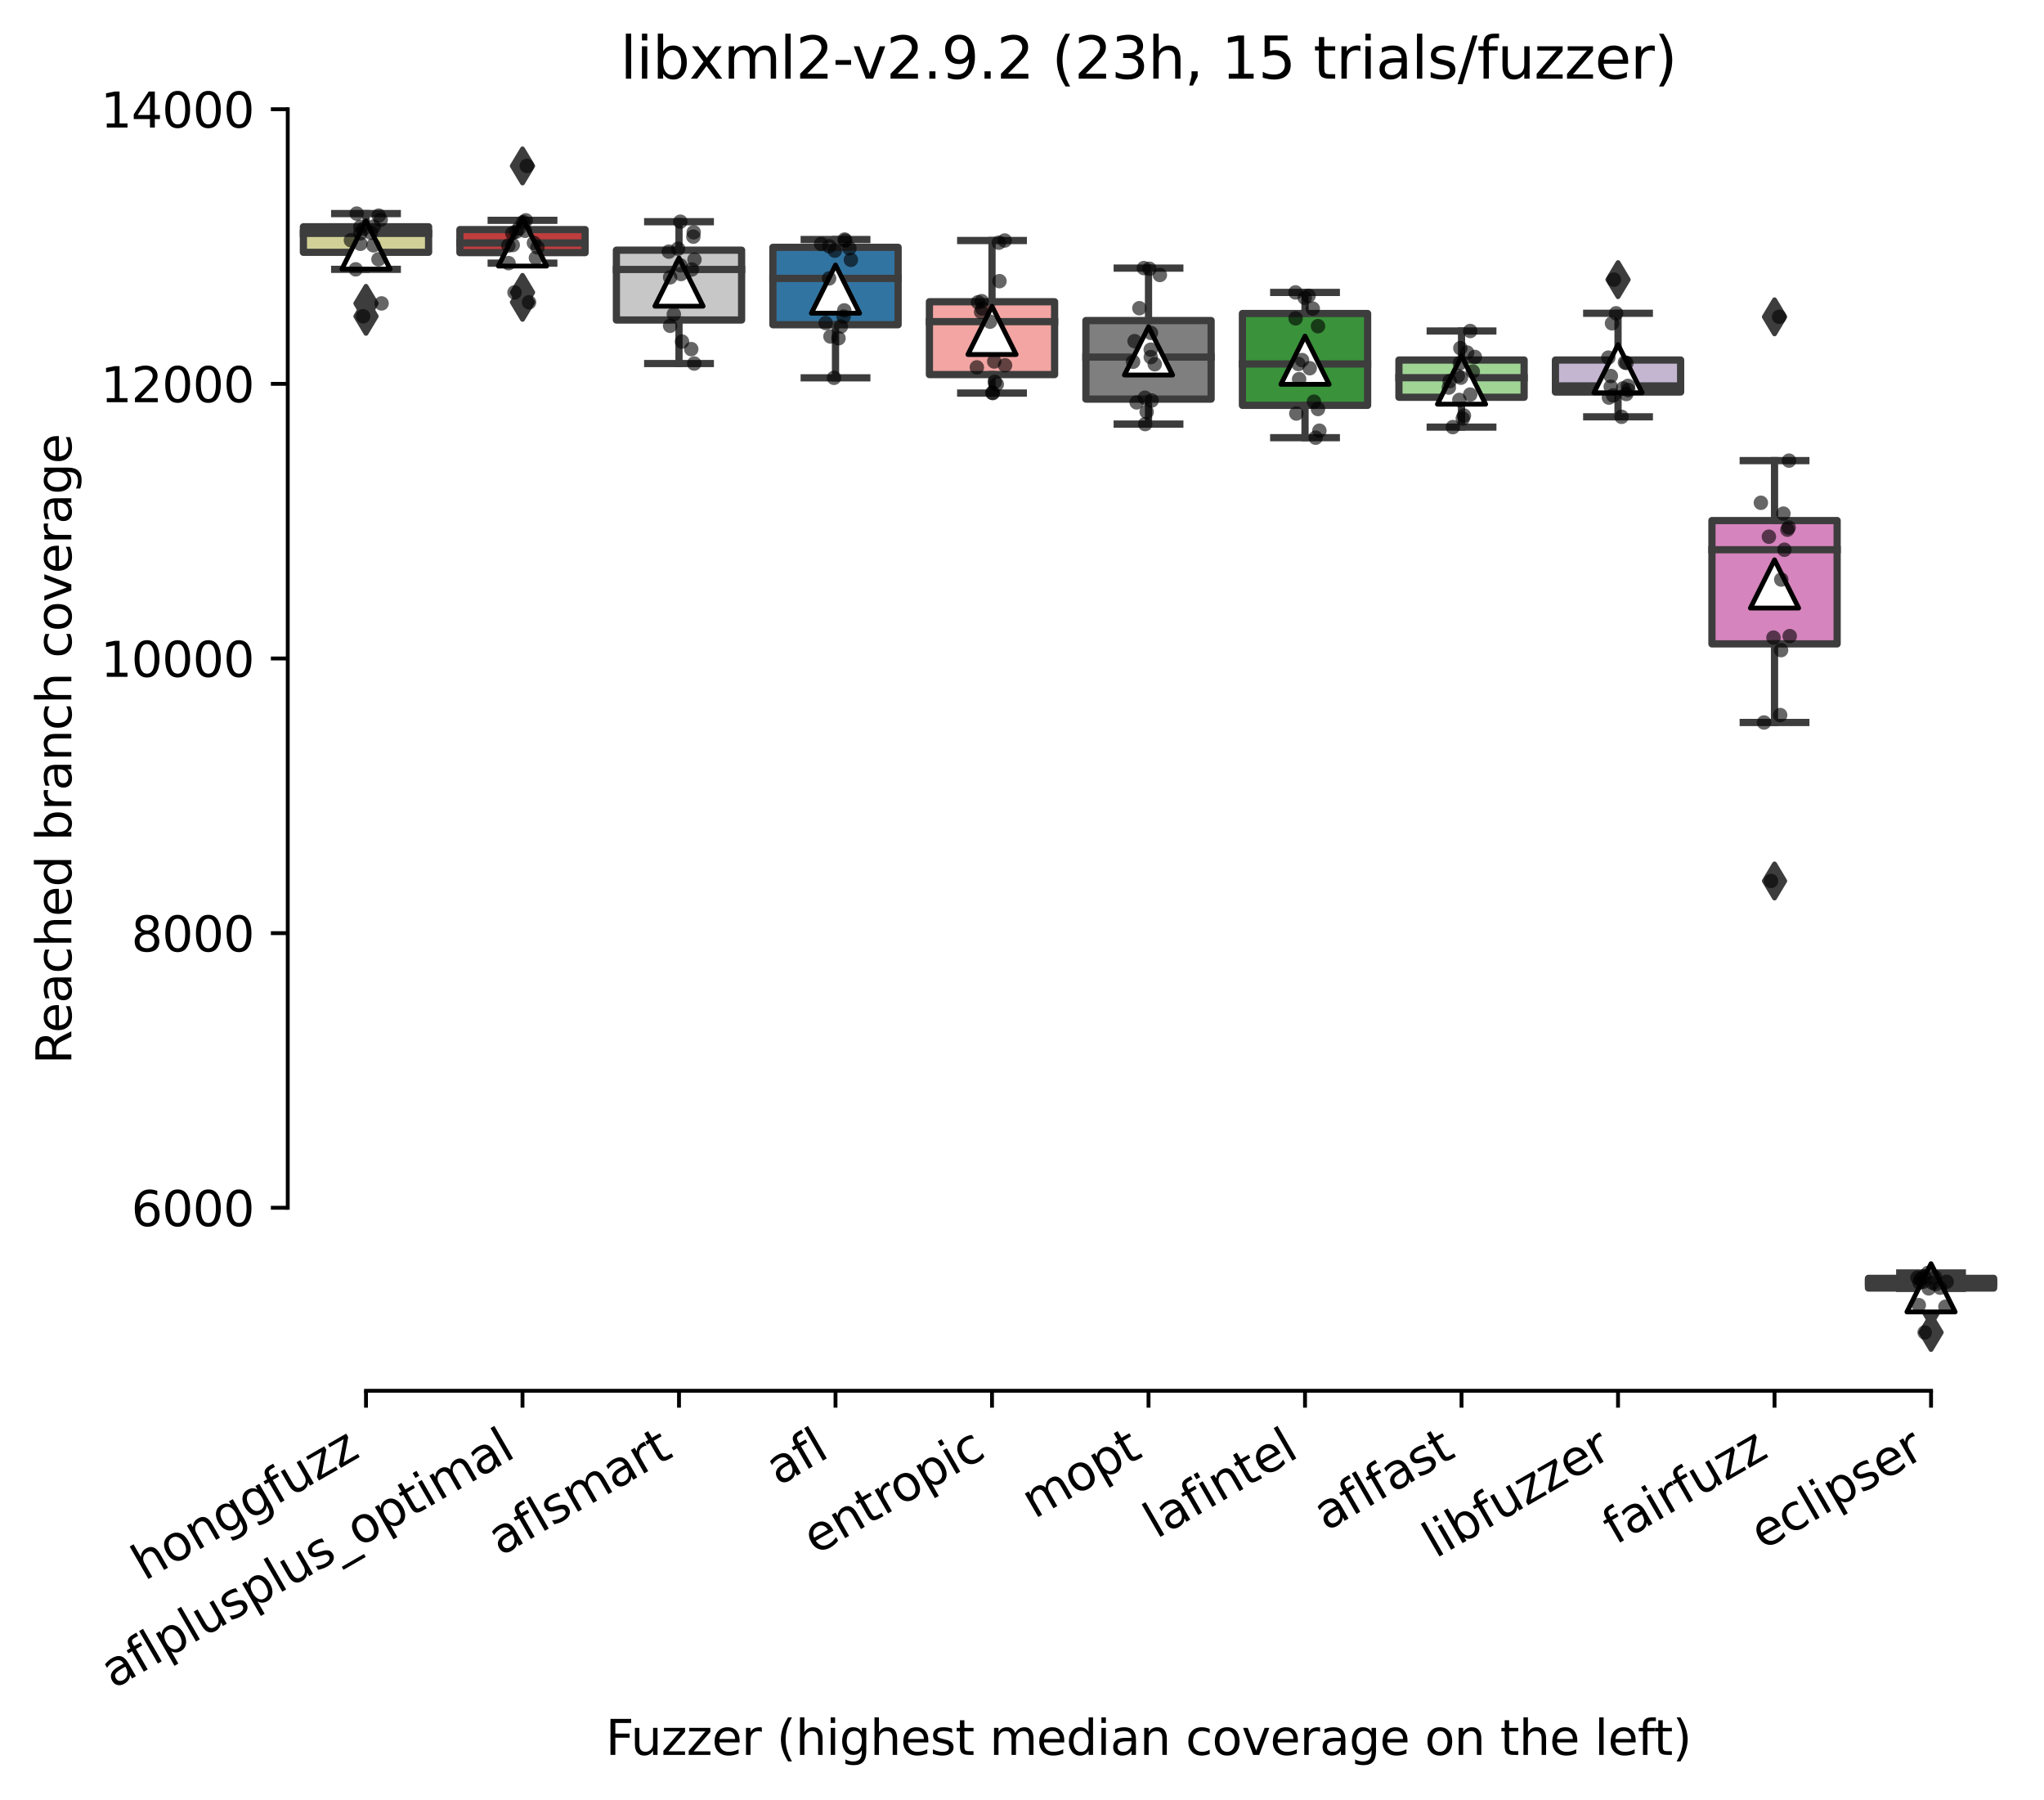 <?xml version="1.0" encoding="utf-8" standalone="no"?>
<!DOCTYPE svg PUBLIC "-//W3C//DTD SVG 1.1//EN"
  "http://www.w3.org/Graphics/SVG/1.1/DTD/svg11.dtd">
<svg xmlns:xlink="http://www.w3.org/1999/xlink" width="424.011pt" height="373.224pt" viewBox="0 0 424.011 373.224" xmlns="http://www.w3.org/2000/svg" version="1.1">
 <defs>
  <style type="text/css">*{stroke-linejoin: round; stroke-linecap: butt}</style>
 </defs>
 <g id="figure_1">
  <g id="patch_1">
   <path d="M 0 373.224 
L 424.011 373.224 
L 424.011 -0 
L 0 -0 
z
" style="fill: #ffffff"/>
  </g>
  <g id="axes_1">
   <g id="patch_2">
    <path d="M 59.691 288.43 
L 416.811 288.43 
L 416.811 22.318 
L 59.691 22.318 
z
" style="fill: #ffffff"/>
   </g>
   <g id="patch_3">
    <path d="M 62.937 52.327 
L 88.91 52.327 
L 88.91 47.03 
L 62.937 47.03 
L 62.937 52.327 
z
" clip-path="url(#p38a21cd3b9)" style="fill: #d1d197; stroke: #3d3d3d; stroke-width: 1.5; stroke-linejoin: miter"/>
   </g>
   <g id="patch_4">
    <path d="M 95.403 52.398 
L 121.375 52.398 
L 121.375 47.614 
L 95.403 47.614 
L 95.403 52.398 
z
" clip-path="url(#p38a21cd3b9)" style="fill: #c03d3e; stroke: #3d3d3d; stroke-width: 1.5; stroke-linejoin: miter"/>
   </g>
   <g id="patch_5">
    <path d="M 127.868 66.366 
L 153.84 66.366 
L 153.84 51.885 
L 127.868 51.885 
L 127.868 66.366 
z
" clip-path="url(#p38a21cd3b9)" style="fill: #c7c7c7; stroke: #3d3d3d; stroke-width: 1.5; stroke-linejoin: miter"/>
   </g>
   <g id="patch_6">
    <path d="M 160.334 67.349 
L 186.306 67.349 
L 186.306 51.287 
L 160.334 51.287 
L 160.334 67.349 
z
" clip-path="url(#p38a21cd3b9)" style="fill: #3274a1; stroke: #3d3d3d; stroke-width: 1.5; stroke-linejoin: miter"/>
   </g>
   <g id="patch_7">
    <path d="M 192.799 77.686 
L 218.771 77.686 
L 218.771 62.579 
L 192.799 62.579 
L 192.799 77.686 
z
" clip-path="url(#p38a21cd3b9)" style="fill: #f2a5a3; stroke: #3d3d3d; stroke-width: 1.5; stroke-linejoin: miter"/>
   </g>
   <g id="patch_8">
    <path d="M 225.264 82.77 
L 251.237 82.77 
L 251.237 66.48 
L 225.264 66.48 
L 225.264 82.77 
z
" clip-path="url(#p38a21cd3b9)" style="fill: #7f7f7f; stroke: #3d3d3d; stroke-width: 1.5; stroke-linejoin: miter"/>
   </g>
   <g id="patch_9">
    <path d="M 257.73 84.065 
L 283.702 84.065 
L 283.702 65.014 
L 257.73 65.014 
L 257.73 84.065 
z
" clip-path="url(#p38a21cd3b9)" style="fill: #3a923a; stroke: #3d3d3d; stroke-width: 1.5; stroke-linejoin: miter"/>
   </g>
   <g id="patch_10">
    <path d="M 290.195 82.385 
L 316.168 82.385 
L 316.168 74.668 
L 290.195 74.668 
L 290.195 82.385 
z
" clip-path="url(#p38a21cd3b9)" style="fill: #9fd495; stroke: #3d3d3d; stroke-width: 1.5; stroke-linejoin: miter"/>
   </g>
   <g id="patch_11">
    <path d="M 322.661 81.303 
L 348.633 81.303 
L 348.633 74.668 
L 322.661 74.668 
L 322.661 81.303 
z
" clip-path="url(#p38a21cd3b9)" style="fill: #c4b5d0; stroke: #3d3d3d; stroke-width: 1.5; stroke-linejoin: miter"/>
   </g>
   <g id="patch_12">
    <path d="M 355.126 133.532 
L 381.099 133.532 
L 381.099 107.958 
L 355.126 107.958 
L 355.126 133.532 
z
" clip-path="url(#p38a21cd3b9)" style="fill: #d684bd; stroke: #3d3d3d; stroke-width: 1.5; stroke-linejoin: miter"/>
   </g>
   <g id="patch_13">
    <path d="M 387.592 267.122 
L 413.564 267.122 
L 413.564 265.114 
L 387.592 265.114 
L 387.592 267.122 
z
" clip-path="url(#p38a21cd3b9)" style="fill: #e1812c; stroke: #3d3d3d; stroke-width: 1.5; stroke-linejoin: miter"/>
   </g>
   <g id="matplotlib.axis_1">
    <g id="xtick_1">
     <g id="line2d_1">
      <defs>
       <path id="m891a8d9615" d="M 0 0 
L 0 3.5 
" style="stroke: #000000; stroke-width: 0.8"/>
      </defs>
      <g>
       <use xlink:href="#m891a8d9615" x="75.923" y="288.43" style="stroke: #000000; stroke-width: 0.8"/>
      </g>
     </g>
     <g id="text_1">
      <!-- honggfuzz -->
      <g transform="translate(29.984 327.933)rotate(-30)scale(0.1 -0.1)">
       <defs>
        <path id="DejaVuSans-68" d="M 3513 2113 
L 3513 0 
L 2938 0 
L 2938 2094 
Q 2938 2591 2744 2837 
Q 2550 3084 2163 3084 
Q 1697 3084 1428 2787 
Q 1159 2491 1159 1978 
L 1159 0 
L 581 0 
L 581 4863 
L 1159 4863 
L 1159 2956 
Q 1366 3272 1645 3428 
Q 1925 3584 2291 3584 
Q 2894 3584 3203 3211 
Q 3513 2838 3513 2113 
z
" transform="scale(0.016)"/>
        <path id="DejaVuSans-6f" d="M 1959 3097 
Q 1497 3097 1228 2736 
Q 959 2375 959 1747 
Q 959 1119 1226 758 
Q 1494 397 1959 397 
Q 2419 397 2687 759 
Q 2956 1122 2956 1747 
Q 2956 2369 2687 2733 
Q 2419 3097 1959 3097 
z
M 1959 3584 
Q 2709 3584 3137 3096 
Q 3566 2609 3566 1747 
Q 3566 888 3137 398 
Q 2709 -91 1959 -91 
Q 1206 -91 779 398 
Q 353 888 353 1747 
Q 353 2609 779 3096 
Q 1206 3584 1959 3584 
z
" transform="scale(0.016)"/>
        <path id="DejaVuSans-6e" d="M 3513 2113 
L 3513 0 
L 2938 0 
L 2938 2094 
Q 2938 2591 2744 2837 
Q 2550 3084 2163 3084 
Q 1697 3084 1428 2787 
Q 1159 2491 1159 1978 
L 1159 0 
L 581 0 
L 581 3500 
L 1159 3500 
L 1159 2956 
Q 1366 3272 1645 3428 
Q 1925 3584 2291 3584 
Q 2894 3584 3203 3211 
Q 3513 2838 3513 2113 
z
" transform="scale(0.016)"/>
        <path id="DejaVuSans-67" d="M 2906 1791 
Q 2906 2416 2648 2759 
Q 2391 3103 1925 3103 
Q 1463 3103 1205 2759 
Q 947 2416 947 1791 
Q 947 1169 1205 825 
Q 1463 481 1925 481 
Q 2391 481 2648 825 
Q 2906 1169 2906 1791 
z
M 3481 434 
Q 3481 -459 3084 -895 
Q 2688 -1331 1869 -1331 
Q 1566 -1331 1297 -1286 
Q 1028 -1241 775 -1147 
L 775 -588 
Q 1028 -725 1275 -790 
Q 1522 -856 1778 -856 
Q 2344 -856 2625 -561 
Q 2906 -266 2906 331 
L 2906 616 
Q 2728 306 2450 153 
Q 2172 0 1784 0 
Q 1141 0 747 490 
Q 353 981 353 1791 
Q 353 2603 747 3093 
Q 1141 3584 1784 3584 
Q 2172 3584 2450 3431 
Q 2728 3278 2906 2969 
L 2906 3500 
L 3481 3500 
L 3481 434 
z
" transform="scale(0.016)"/>
        <path id="DejaVuSans-66" d="M 2375 4863 
L 2375 4384 
L 1825 4384 
Q 1516 4384 1395 4259 
Q 1275 4134 1275 3809 
L 1275 3500 
L 2222 3500 
L 2222 3053 
L 1275 3053 
L 1275 0 
L 697 0 
L 697 3053 
L 147 3053 
L 147 3500 
L 697 3500 
L 697 3744 
Q 697 4328 969 4595 
Q 1241 4863 1831 4863 
L 2375 4863 
z
" transform="scale(0.016)"/>
        <path id="DejaVuSans-75" d="M 544 1381 
L 544 3500 
L 1119 3500 
L 1119 1403 
Q 1119 906 1312 657 
Q 1506 409 1894 409 
Q 2359 409 2629 706 
Q 2900 1003 2900 1516 
L 2900 3500 
L 3475 3500 
L 3475 0 
L 2900 0 
L 2900 538 
Q 2691 219 2414 64 
Q 2138 -91 1772 -91 
Q 1169 -91 856 284 
Q 544 659 544 1381 
z
M 1991 3584 
L 1991 3584 
z
" transform="scale(0.016)"/>
        <path id="DejaVuSans-7a" d="M 353 3500 
L 3084 3500 
L 3084 2975 
L 922 459 
L 3084 459 
L 3084 0 
L 275 0 
L 275 525 
L 2438 3041 
L 353 3041 
L 353 3500 
z
" transform="scale(0.016)"/>
       </defs>
       <use xlink:href="#DejaVuSans-68"/>
       <use xlink:href="#DejaVuSans-6f" x="63.379"/>
       <use xlink:href="#DejaVuSans-6e" x="124.561"/>
       <use xlink:href="#DejaVuSans-67" x="187.939"/>
       <use xlink:href="#DejaVuSans-67" x="251.416"/>
       <use xlink:href="#DejaVuSans-66" x="314.893"/>
       <use xlink:href="#DejaVuSans-75" x="350.098"/>
       <use xlink:href="#DejaVuSans-7a" x="413.477"/>
       <use xlink:href="#DejaVuSans-7a" x="465.967"/>
      </g>
     </g>
    </g>
    <g id="xtick_2">
     <g id="line2d_2">
      <g>
       <use xlink:href="#m891a8d9615" x="108.389" y="288.43" style="stroke: #000000; stroke-width: 0.8"/>
      </g>
     </g>
     <g id="text_2">
      <!-- aflplusplus_optimal -->
      <g transform="translate(23.564 350.304)rotate(-30)scale(0.1 -0.1)">
       <defs>
        <path id="DejaVuSans-61" d="M 2194 1759 
Q 1497 1759 1228 1600 
Q 959 1441 959 1056 
Q 959 750 1161 570 
Q 1363 391 1709 391 
Q 2188 391 2477 730 
Q 2766 1069 2766 1631 
L 2766 1759 
L 2194 1759 
z
M 3341 1997 
L 3341 0 
L 2766 0 
L 2766 531 
Q 2569 213 2275 61 
Q 1981 -91 1556 -91 
Q 1019 -91 701 211 
Q 384 513 384 1019 
Q 384 1609 779 1909 
Q 1175 2209 1959 2209 
L 2766 2209 
L 2766 2266 
Q 2766 2663 2505 2880 
Q 2244 3097 1772 3097 
Q 1472 3097 1187 3025 
Q 903 2953 641 2809 
L 641 3341 
Q 956 3463 1253 3523 
Q 1550 3584 1831 3584 
Q 2591 3584 2966 3190 
Q 3341 2797 3341 1997 
z
" transform="scale(0.016)"/>
        <path id="DejaVuSans-6c" d="M 603 4863 
L 1178 4863 
L 1178 0 
L 603 0 
L 603 4863 
z
" transform="scale(0.016)"/>
        <path id="DejaVuSans-70" d="M 1159 525 
L 1159 -1331 
L 581 -1331 
L 581 3500 
L 1159 3500 
L 1159 2969 
Q 1341 3281 1617 3432 
Q 1894 3584 2278 3584 
Q 2916 3584 3314 3078 
Q 3713 2572 3713 1747 
Q 3713 922 3314 415 
Q 2916 -91 2278 -91 
Q 1894 -91 1617 61 
Q 1341 213 1159 525 
z
M 3116 1747 
Q 3116 2381 2855 2742 
Q 2594 3103 2138 3103 
Q 1681 3103 1420 2742 
Q 1159 2381 1159 1747 
Q 1159 1113 1420 752 
Q 1681 391 2138 391 
Q 2594 391 2855 752 
Q 3116 1113 3116 1747 
z
" transform="scale(0.016)"/>
        <path id="DejaVuSans-73" d="M 2834 3397 
L 2834 2853 
Q 2591 2978 2328 3040 
Q 2066 3103 1784 3103 
Q 1356 3103 1142 2972 
Q 928 2841 928 2578 
Q 928 2378 1081 2264 
Q 1234 2150 1697 2047 
L 1894 2003 
Q 2506 1872 2764 1633 
Q 3022 1394 3022 966 
Q 3022 478 2636 193 
Q 2250 -91 1575 -91 
Q 1294 -91 989 -36 
Q 684 19 347 128 
L 347 722 
Q 666 556 975 473 
Q 1284 391 1588 391 
Q 1994 391 2212 530 
Q 2431 669 2431 922 
Q 2431 1156 2273 1281 
Q 2116 1406 1581 1522 
L 1381 1569 
Q 847 1681 609 1914 
Q 372 2147 372 2553 
Q 372 3047 722 3315 
Q 1072 3584 1716 3584 
Q 2034 3584 2315 3537 
Q 2597 3491 2834 3397 
z
" transform="scale(0.016)"/>
        <path id="DejaVuSans-5f" d="M 3263 -1063 
L 3263 -1509 
L -63 -1509 
L -63 -1063 
L 3263 -1063 
z
" transform="scale(0.016)"/>
        <path id="DejaVuSans-74" d="M 1172 4494 
L 1172 3500 
L 2356 3500 
L 2356 3053 
L 1172 3053 
L 1172 1153 
Q 1172 725 1289 603 
Q 1406 481 1766 481 
L 2356 481 
L 2356 0 
L 1766 0 
Q 1100 0 847 248 
Q 594 497 594 1153 
L 594 3053 
L 172 3053 
L 172 3500 
L 594 3500 
L 594 4494 
L 1172 4494 
z
" transform="scale(0.016)"/>
        <path id="DejaVuSans-69" d="M 603 3500 
L 1178 3500 
L 1178 0 
L 603 0 
L 603 3500 
z
M 603 4863 
L 1178 4863 
L 1178 4134 
L 603 4134 
L 603 4863 
z
" transform="scale(0.016)"/>
        <path id="DejaVuSans-6d" d="M 3328 2828 
Q 3544 3216 3844 3400 
Q 4144 3584 4550 3584 
Q 5097 3584 5394 3201 
Q 5691 2819 5691 2113 
L 5691 0 
L 5113 0 
L 5113 2094 
Q 5113 2597 4934 2840 
Q 4756 3084 4391 3084 
Q 3944 3084 3684 2787 
Q 3425 2491 3425 1978 
L 3425 0 
L 2847 0 
L 2847 2094 
Q 2847 2600 2669 2842 
Q 2491 3084 2119 3084 
Q 1678 3084 1418 2786 
Q 1159 2488 1159 1978 
L 1159 0 
L 581 0 
L 581 3500 
L 1159 3500 
L 1159 2956 
Q 1356 3278 1631 3431 
Q 1906 3584 2284 3584 
Q 2666 3584 2933 3390 
Q 3200 3197 3328 2828 
z
" transform="scale(0.016)"/>
       </defs>
       <use xlink:href="#DejaVuSans-61"/>
       <use xlink:href="#DejaVuSans-66" x="61.279"/>
       <use xlink:href="#DejaVuSans-6c" x="96.484"/>
       <use xlink:href="#DejaVuSans-70" x="124.268"/>
       <use xlink:href="#DejaVuSans-6c" x="187.744"/>
       <use xlink:href="#DejaVuSans-75" x="215.527"/>
       <use xlink:href="#DejaVuSans-73" x="278.906"/>
       <use xlink:href="#DejaVuSans-70" x="331.006"/>
       <use xlink:href="#DejaVuSans-6c" x="394.482"/>
       <use xlink:href="#DejaVuSans-75" x="422.266"/>
       <use xlink:href="#DejaVuSans-73" x="485.645"/>
       <use xlink:href="#DejaVuSans-5f" x="537.744"/>
       <use xlink:href="#DejaVuSans-6f" x="587.744"/>
       <use xlink:href="#DejaVuSans-70" x="648.926"/>
       <use xlink:href="#DejaVuSans-74" x="712.402"/>
       <use xlink:href="#DejaVuSans-69" x="751.611"/>
       <use xlink:href="#DejaVuSans-6d" x="779.395"/>
       <use xlink:href="#DejaVuSans-61" x="876.807"/>
       <use xlink:href="#DejaVuSans-6c" x="938.086"/>
      </g>
     </g>
    </g>
    <g id="xtick_3">
     <g id="line2d_3">
      <g>
       <use xlink:href="#m891a8d9615" x="140.854" y="288.43" style="stroke: #000000; stroke-width: 0.8"/>
      </g>
     </g>
     <g id="text_3">
      <!-- aflsmart -->
      <g transform="translate(103.843 322.779)rotate(-30)scale(0.1 -0.1)">
       <defs>
        <path id="DejaVuSans-72" d="M 2631 2963 
Q 2534 3019 2420 3045 
Q 2306 3072 2169 3072 
Q 1681 3072 1420 2755 
Q 1159 2438 1159 1844 
L 1159 0 
L 581 0 
L 581 3500 
L 1159 3500 
L 1159 2956 
Q 1341 3275 1631 3429 
Q 1922 3584 2338 3584 
Q 2397 3584 2469 3576 
Q 2541 3569 2628 3553 
L 2631 2963 
z
" transform="scale(0.016)"/>
       </defs>
       <use xlink:href="#DejaVuSans-61"/>
       <use xlink:href="#DejaVuSans-66" x="61.279"/>
       <use xlink:href="#DejaVuSans-6c" x="96.484"/>
       <use xlink:href="#DejaVuSans-73" x="124.268"/>
       <use xlink:href="#DejaVuSans-6d" x="176.367"/>
       <use xlink:href="#DejaVuSans-61" x="273.779"/>
       <use xlink:href="#DejaVuSans-72" x="335.059"/>
       <use xlink:href="#DejaVuSans-74" x="376.172"/>
      </g>
     </g>
    </g>
    <g id="xtick_4">
     <g id="line2d_4">
      <g>
       <use xlink:href="#m891a8d9615" x="173.32" y="288.43" style="stroke: #000000; stroke-width: 0.8"/>
      </g>
     </g>
     <g id="text_4">
      <!-- afl -->
      <g transform="translate(161.518 308.224)rotate(-30)scale(0.1 -0.1)">
       <use xlink:href="#DejaVuSans-61"/>
       <use xlink:href="#DejaVuSans-66" x="61.279"/>
       <use xlink:href="#DejaVuSans-6c" x="96.484"/>
      </g>
     </g>
    </g>
    <g id="xtick_5">
     <g id="line2d_5">
      <g>
       <use xlink:href="#m891a8d9615" x="205.785" y="288.43" style="stroke: #000000; stroke-width: 0.8"/>
      </g>
     </g>
     <g id="text_5">
      <!-- entropic -->
      <g transform="translate(169.203 322.531)rotate(-30)scale(0.1 -0.1)">
       <defs>
        <path id="DejaVuSans-65" d="M 3597 1894 
L 3597 1613 
L 953 1613 
Q 991 1019 1311 708 
Q 1631 397 2203 397 
Q 2534 397 2845 478 
Q 3156 559 3463 722 
L 3463 178 
Q 3153 47 2828 -22 
Q 2503 -91 2169 -91 
Q 1331 -91 842 396 
Q 353 884 353 1716 
Q 353 2575 817 3079 
Q 1281 3584 2069 3584 
Q 2775 3584 3186 3129 
Q 3597 2675 3597 1894 
z
M 3022 2063 
Q 3016 2534 2758 2815 
Q 2500 3097 2075 3097 
Q 1594 3097 1305 2825 
Q 1016 2553 972 2059 
L 3022 2063 
z
" transform="scale(0.016)"/>
        <path id="DejaVuSans-63" d="M 3122 3366 
L 3122 2828 
Q 2878 2963 2633 3030 
Q 2388 3097 2138 3097 
Q 1578 3097 1268 2742 
Q 959 2388 959 1747 
Q 959 1106 1268 751 
Q 1578 397 2138 397 
Q 2388 397 2633 464 
Q 2878 531 3122 666 
L 3122 134 
Q 2881 22 2623 -34 
Q 2366 -91 2075 -91 
Q 1284 -91 818 406 
Q 353 903 353 1747 
Q 353 2603 823 3093 
Q 1294 3584 2113 3584 
Q 2378 3584 2631 3529 
Q 2884 3475 3122 3366 
z
" transform="scale(0.016)"/>
       </defs>
       <use xlink:href="#DejaVuSans-65"/>
       <use xlink:href="#DejaVuSans-6e" x="61.523"/>
       <use xlink:href="#DejaVuSans-74" x="124.902"/>
       <use xlink:href="#DejaVuSans-72" x="164.111"/>
       <use xlink:href="#DejaVuSans-6f" x="202.975"/>
       <use xlink:href="#DejaVuSans-70" x="264.156"/>
       <use xlink:href="#DejaVuSans-69" x="327.633"/>
       <use xlink:href="#DejaVuSans-63" x="355.416"/>
      </g>
     </g>
    </g>
    <g id="xtick_6">
     <g id="line2d_6">
      <g>
       <use xlink:href="#m891a8d9615" x="238.251" y="288.43" style="stroke: #000000; stroke-width: 0.8"/>
      </g>
     </g>
     <g id="text_6">
      <!-- mopt -->
      <g transform="translate(214.583 315.075)rotate(-30)scale(0.1 -0.1)">
       <use xlink:href="#DejaVuSans-6d"/>
       <use xlink:href="#DejaVuSans-6f" x="97.412"/>
       <use xlink:href="#DejaVuSans-70" x="158.594"/>
       <use xlink:href="#DejaVuSans-74" x="222.07"/>
      </g>
     </g>
    </g>
    <g id="xtick_7">
     <g id="line2d_7">
      <g>
       <use xlink:href="#m891a8d9615" x="270.716" y="288.43" style="stroke: #000000; stroke-width: 0.8"/>
      </g>
     </g>
     <g id="text_7">
      <!-- lafintel -->
      <g transform="translate(239.89 319.207)rotate(-30)scale(0.1 -0.1)">
       <use xlink:href="#DejaVuSans-6c"/>
       <use xlink:href="#DejaVuSans-61" x="27.783"/>
       <use xlink:href="#DejaVuSans-66" x="89.062"/>
       <use xlink:href="#DejaVuSans-69" x="124.268"/>
       <use xlink:href="#DejaVuSans-6e" x="152.051"/>
       <use xlink:href="#DejaVuSans-74" x="215.43"/>
       <use xlink:href="#DejaVuSans-65" x="254.639"/>
       <use xlink:href="#DejaVuSans-6c" x="316.162"/>
      </g>
     </g>
    </g>
    <g id="xtick_8">
     <g id="line2d_8">
      <g>
       <use xlink:href="#m891a8d9615" x="303.182" y="288.43" style="stroke: #000000; stroke-width: 0.8"/>
      </g>
     </g>
     <g id="text_8">
      <!-- aflfast -->
      <g transform="translate(275.118 317.613)rotate(-30)scale(0.1 -0.1)">
       <use xlink:href="#DejaVuSans-61"/>
       <use xlink:href="#DejaVuSans-66" x="61.279"/>
       <use xlink:href="#DejaVuSans-6c" x="96.484"/>
       <use xlink:href="#DejaVuSans-66" x="124.268"/>
       <use xlink:href="#DejaVuSans-61" x="159.473"/>
       <use xlink:href="#DejaVuSans-73" x="220.752"/>
       <use xlink:href="#DejaVuSans-74" x="272.852"/>
      </g>
     </g>
    </g>
    <g id="xtick_9">
     <g id="line2d_9">
      <g>
       <use xlink:href="#m891a8d9615" x="335.647" y="288.43" style="stroke: #000000; stroke-width: 0.8"/>
      </g>
     </g>
     <g id="text_9">
      <!-- libfuzzer -->
      <g transform="translate(297.781 323.272)rotate(-30)scale(0.1 -0.1)">
       <defs>
        <path id="DejaVuSans-62" d="M 3116 1747 
Q 3116 2381 2855 2742 
Q 2594 3103 2138 3103 
Q 1681 3103 1420 2742 
Q 1159 2381 1159 1747 
Q 1159 1113 1420 752 
Q 1681 391 2138 391 
Q 2594 391 2855 752 
Q 3116 1113 3116 1747 
z
M 1159 2969 
Q 1341 3281 1617 3432 
Q 1894 3584 2278 3584 
Q 2916 3584 3314 3078 
Q 3713 2572 3713 1747 
Q 3713 922 3314 415 
Q 2916 -91 2278 -91 
Q 1894 -91 1617 61 
Q 1341 213 1159 525 
L 1159 0 
L 581 0 
L 581 4863 
L 1159 4863 
L 1159 2969 
z
" transform="scale(0.016)"/>
       </defs>
       <use xlink:href="#DejaVuSans-6c"/>
       <use xlink:href="#DejaVuSans-69" x="27.783"/>
       <use xlink:href="#DejaVuSans-62" x="55.566"/>
       <use xlink:href="#DejaVuSans-66" x="119.043"/>
       <use xlink:href="#DejaVuSans-75" x="154.248"/>
       <use xlink:href="#DejaVuSans-7a" x="217.627"/>
       <use xlink:href="#DejaVuSans-7a" x="270.117"/>
       <use xlink:href="#DejaVuSans-65" x="322.607"/>
       <use xlink:href="#DejaVuSans-72" x="384.131"/>
      </g>
     </g>
    </g>
    <g id="xtick_10">
     <g id="line2d_10">
      <g>
       <use xlink:href="#m891a8d9615" x="368.112" y="288.43" style="stroke: #000000; stroke-width: 0.8"/>
      </g>
     </g>
     <g id="text_10">
      <!-- fairfuzz -->
      <g transform="translate(335.123 320.457)rotate(-30)scale(0.1 -0.1)">
       <use xlink:href="#DejaVuSans-66"/>
       <use xlink:href="#DejaVuSans-61" x="35.205"/>
       <use xlink:href="#DejaVuSans-69" x="96.484"/>
       <use xlink:href="#DejaVuSans-72" x="124.268"/>
       <use xlink:href="#DejaVuSans-66" x="165.381"/>
       <use xlink:href="#DejaVuSans-75" x="200.586"/>
       <use xlink:href="#DejaVuSans-7a" x="263.965"/>
       <use xlink:href="#DejaVuSans-7a" x="316.455"/>
      </g>
     </g>
    </g>
    <g id="xtick_11">
     <g id="line2d_11">
      <g>
       <use xlink:href="#m891a8d9615" x="400.578" y="288.43" style="stroke: #000000; stroke-width: 0.8"/>
      </g>
     </g>
     <g id="text_11">
      <!-- eclipser -->
      <g transform="translate(365.737 321.525)rotate(-30)scale(0.1 -0.1)">
       <use xlink:href="#DejaVuSans-65"/>
       <use xlink:href="#DejaVuSans-63" x="61.523"/>
       <use xlink:href="#DejaVuSans-6c" x="116.504"/>
       <use xlink:href="#DejaVuSans-69" x="144.287"/>
       <use xlink:href="#DejaVuSans-70" x="172.07"/>
       <use xlink:href="#DejaVuSans-73" x="235.547"/>
       <use xlink:href="#DejaVuSans-65" x="287.646"/>
       <use xlink:href="#DejaVuSans-72" x="349.17"/>
      </g>
     </g>
    </g>
    <g id="text_12">
     <!-- Fuzzer (highest median coverage on the left) -->
     <g transform="translate(125.633 363.944)scale(0.1 -0.1)">
      <defs>
       <path id="DejaVuSans-46" d="M 628 4666 
L 3309 4666 
L 3309 4134 
L 1259 4134 
L 1259 2759 
L 3109 2759 
L 3109 2228 
L 1259 2228 
L 1259 0 
L 628 0 
L 628 4666 
z
" transform="scale(0.016)"/>
       <path id="DejaVuSans-20" transform="scale(0.016)"/>
       <path id="DejaVuSans-28" d="M 1984 4856 
Q 1566 4138 1362 3434 
Q 1159 2731 1159 2009 
Q 1159 1288 1364 580 
Q 1569 -128 1984 -844 
L 1484 -844 
Q 1016 -109 783 600 
Q 550 1309 550 2009 
Q 550 2706 781 3412 
Q 1013 4119 1484 4856 
L 1984 4856 
z
" transform="scale(0.016)"/>
       <path id="DejaVuSans-64" d="M 2906 2969 
L 2906 4863 
L 3481 4863 
L 3481 0 
L 2906 0 
L 2906 525 
Q 2725 213 2448 61 
Q 2172 -91 1784 -91 
Q 1150 -91 751 415 
Q 353 922 353 1747 
Q 353 2572 751 3078 
Q 1150 3584 1784 3584 
Q 2172 3584 2448 3432 
Q 2725 3281 2906 2969 
z
M 947 1747 
Q 947 1113 1208 752 
Q 1469 391 1925 391 
Q 2381 391 2643 752 
Q 2906 1113 2906 1747 
Q 2906 2381 2643 2742 
Q 2381 3103 1925 3103 
Q 1469 3103 1208 2742 
Q 947 2381 947 1747 
z
" transform="scale(0.016)"/>
       <path id="DejaVuSans-76" d="M 191 3500 
L 800 3500 
L 1894 563 
L 2988 3500 
L 3597 3500 
L 2284 0 
L 1503 0 
L 191 3500 
z
" transform="scale(0.016)"/>
       <path id="DejaVuSans-29" d="M 513 4856 
L 1013 4856 
Q 1481 4119 1714 3412 
Q 1947 2706 1947 2009 
Q 1947 1309 1714 600 
Q 1481 -109 1013 -844 
L 513 -844 
Q 928 -128 1133 580 
Q 1338 1288 1338 2009 
Q 1338 2731 1133 3434 
Q 928 4138 513 4856 
z
" transform="scale(0.016)"/>
      </defs>
      <use xlink:href="#DejaVuSans-46"/>
      <use xlink:href="#DejaVuSans-75" x="52.02"/>
      <use xlink:href="#DejaVuSans-7a" x="115.398"/>
      <use xlink:href="#DejaVuSans-7a" x="167.889"/>
      <use xlink:href="#DejaVuSans-65" x="220.379"/>
      <use xlink:href="#DejaVuSans-72" x="281.902"/>
      <use xlink:href="#DejaVuSans-20" x="323.016"/>
      <use xlink:href="#DejaVuSans-28" x="354.803"/>
      <use xlink:href="#DejaVuSans-68" x="393.816"/>
      <use xlink:href="#DejaVuSans-69" x="457.195"/>
      <use xlink:href="#DejaVuSans-67" x="484.979"/>
      <use xlink:href="#DejaVuSans-68" x="548.455"/>
      <use xlink:href="#DejaVuSans-65" x="611.834"/>
      <use xlink:href="#DejaVuSans-73" x="673.357"/>
      <use xlink:href="#DejaVuSans-74" x="725.457"/>
      <use xlink:href="#DejaVuSans-20" x="764.666"/>
      <use xlink:href="#DejaVuSans-6d" x="796.453"/>
      <use xlink:href="#DejaVuSans-65" x="893.865"/>
      <use xlink:href="#DejaVuSans-64" x="955.389"/>
      <use xlink:href="#DejaVuSans-69" x="1018.865"/>
      <use xlink:href="#DejaVuSans-61" x="1046.648"/>
      <use xlink:href="#DejaVuSans-6e" x="1107.928"/>
      <use xlink:href="#DejaVuSans-20" x="1171.307"/>
      <use xlink:href="#DejaVuSans-63" x="1203.094"/>
      <use xlink:href="#DejaVuSans-6f" x="1258.074"/>
      <use xlink:href="#DejaVuSans-76" x="1319.256"/>
      <use xlink:href="#DejaVuSans-65" x="1378.436"/>
      <use xlink:href="#DejaVuSans-72" x="1439.959"/>
      <use xlink:href="#DejaVuSans-61" x="1481.072"/>
      <use xlink:href="#DejaVuSans-67" x="1542.352"/>
      <use xlink:href="#DejaVuSans-65" x="1605.828"/>
      <use xlink:href="#DejaVuSans-20" x="1667.352"/>
      <use xlink:href="#DejaVuSans-6f" x="1699.139"/>
      <use xlink:href="#DejaVuSans-6e" x="1760.32"/>
      <use xlink:href="#DejaVuSans-20" x="1823.699"/>
      <use xlink:href="#DejaVuSans-74" x="1855.486"/>
      <use xlink:href="#DejaVuSans-68" x="1894.695"/>
      <use xlink:href="#DejaVuSans-65" x="1958.074"/>
      <use xlink:href="#DejaVuSans-20" x="2019.598"/>
      <use xlink:href="#DejaVuSans-6c" x="2051.385"/>
      <use xlink:href="#DejaVuSans-65" x="2079.168"/>
      <use xlink:href="#DejaVuSans-66" x="2140.691"/>
      <use xlink:href="#DejaVuSans-74" x="2174.146"/>
      <use xlink:href="#DejaVuSans-29" x="2213.355"/>
     </g>
    </g>
   </g>
   <g id="matplotlib.axis_2">
    <g id="ytick_1">
     <g id="line2d_12">
      <defs>
       <path id="m881c9c9c14" d="M 0 0 
L -3.5 0 
" style="stroke: #000000; stroke-width: 0.8"/>
      </defs>
      <g>
       <use xlink:href="#m881c9c9c14" x="59.691" y="250.476" style="stroke: #000000; stroke-width: 0.8"/>
      </g>
     </g>
     <g id="text_13">
      <!-- 6000 -->
      <g transform="translate(27.241 254.275)scale(0.1 -0.1)">
       <defs>
        <path id="DejaVuSans-36" d="M 2113 2584 
Q 1688 2584 1439 2293 
Q 1191 2003 1191 1497 
Q 1191 994 1439 701 
Q 1688 409 2113 409 
Q 2538 409 2786 701 
Q 3034 994 3034 1497 
Q 3034 2003 2786 2293 
Q 2538 2584 2113 2584 
z
M 3366 4563 
L 3366 3988 
Q 3128 4100 2886 4159 
Q 2644 4219 2406 4219 
Q 1781 4219 1451 3797 
Q 1122 3375 1075 2522 
Q 1259 2794 1537 2939 
Q 1816 3084 2150 3084 
Q 2853 3084 3261 2657 
Q 3669 2231 3669 1497 
Q 3669 778 3244 343 
Q 2819 -91 2113 -91 
Q 1303 -91 875 529 
Q 447 1150 447 2328 
Q 447 3434 972 4092 
Q 1497 4750 2381 4750 
Q 2619 4750 2861 4703 
Q 3103 4656 3366 4563 
z
" transform="scale(0.016)"/>
        <path id="DejaVuSans-30" d="M 2034 4250 
Q 1547 4250 1301 3770 
Q 1056 3291 1056 2328 
Q 1056 1369 1301 889 
Q 1547 409 2034 409 
Q 2525 409 2770 889 
Q 3016 1369 3016 2328 
Q 3016 3291 2770 3770 
Q 2525 4250 2034 4250 
z
M 2034 4750 
Q 2819 4750 3233 4129 
Q 3647 3509 3647 2328 
Q 3647 1150 3233 529 
Q 2819 -91 2034 -91 
Q 1250 -91 836 529 
Q 422 1150 422 2328 
Q 422 3509 836 4129 
Q 1250 4750 2034 4750 
z
" transform="scale(0.016)"/>
       </defs>
       <use xlink:href="#DejaVuSans-36"/>
       <use xlink:href="#DejaVuSans-30" x="63.623"/>
       <use xlink:href="#DejaVuSans-30" x="127.246"/>
       <use xlink:href="#DejaVuSans-30" x="190.869"/>
      </g>
     </g>
    </g>
    <g id="ytick_2">
     <g id="line2d_13">
      <g>
       <use xlink:href="#m881c9c9c14" x="59.691" y="193.52" style="stroke: #000000; stroke-width: 0.8"/>
      </g>
     </g>
     <g id="text_14">
      <!-- 8000 -->
      <g transform="translate(27.241 197.32)scale(0.1 -0.1)">
       <defs>
        <path id="DejaVuSans-38" d="M 2034 2216 
Q 1584 2216 1326 1975 
Q 1069 1734 1069 1313 
Q 1069 891 1326 650 
Q 1584 409 2034 409 
Q 2484 409 2743 651 
Q 3003 894 3003 1313 
Q 3003 1734 2745 1975 
Q 2488 2216 2034 2216 
z
M 1403 2484 
Q 997 2584 770 2862 
Q 544 3141 544 3541 
Q 544 4100 942 4425 
Q 1341 4750 2034 4750 
Q 2731 4750 3128 4425 
Q 3525 4100 3525 3541 
Q 3525 3141 3298 2862 
Q 3072 2584 2669 2484 
Q 3125 2378 3379 2068 
Q 3634 1759 3634 1313 
Q 3634 634 3220 271 
Q 2806 -91 2034 -91 
Q 1263 -91 848 271 
Q 434 634 434 1313 
Q 434 1759 690 2068 
Q 947 2378 1403 2484 
z
M 1172 3481 
Q 1172 3119 1398 2916 
Q 1625 2713 2034 2713 
Q 2441 2713 2670 2916 
Q 2900 3119 2900 3481 
Q 2900 3844 2670 4047 
Q 2441 4250 2034 4250 
Q 1625 4250 1398 4047 
Q 1172 3844 1172 3481 
z
" transform="scale(0.016)"/>
       </defs>
       <use xlink:href="#DejaVuSans-38"/>
       <use xlink:href="#DejaVuSans-30" x="63.623"/>
       <use xlink:href="#DejaVuSans-30" x="127.246"/>
       <use xlink:href="#DejaVuSans-30" x="190.869"/>
      </g>
     </g>
    </g>
    <g id="ytick_3">
     <g id="line2d_14">
      <g>
       <use xlink:href="#m881c9c9c14" x="59.691" y="136.564" style="stroke: #000000; stroke-width: 0.8"/>
      </g>
     </g>
     <g id="text_15">
      <!-- 10000 -->
      <g transform="translate(20.878 140.364)scale(0.1 -0.1)">
       <defs>
        <path id="DejaVuSans-31" d="M 794 531 
L 1825 531 
L 1825 4091 
L 703 3866 
L 703 4441 
L 1819 4666 
L 2450 4666 
L 2450 531 
L 3481 531 
L 3481 0 
L 794 0 
L 794 531 
z
" transform="scale(0.016)"/>
       </defs>
       <use xlink:href="#DejaVuSans-31"/>
       <use xlink:href="#DejaVuSans-30" x="63.623"/>
       <use xlink:href="#DejaVuSans-30" x="127.246"/>
       <use xlink:href="#DejaVuSans-30" x="190.869"/>
       <use xlink:href="#DejaVuSans-30" x="254.492"/>
      </g>
     </g>
    </g>
    <g id="ytick_4">
     <g id="line2d_15">
      <g>
       <use xlink:href="#m881c9c9c14" x="59.691" y="79.609" style="stroke: #000000; stroke-width: 0.8"/>
      </g>
     </g>
     <g id="text_16">
      <!-- 12000 -->
      <g transform="translate(20.878 83.408)scale(0.1 -0.1)">
       <defs>
        <path id="DejaVuSans-32" d="M 1228 531 
L 3431 531 
L 3431 0 
L 469 0 
L 469 531 
Q 828 903 1448 1529 
Q 2069 2156 2228 2338 
Q 2531 2678 2651 2914 
Q 2772 3150 2772 3378 
Q 2772 3750 2511 3984 
Q 2250 4219 1831 4219 
Q 1534 4219 1204 4116 
Q 875 4013 500 3803 
L 500 4441 
Q 881 4594 1212 4672 
Q 1544 4750 1819 4750 
Q 2544 4750 2975 4387 
Q 3406 4025 3406 3419 
Q 3406 3131 3298 2873 
Q 3191 2616 2906 2266 
Q 2828 2175 2409 1742 
Q 1991 1309 1228 531 
z
" transform="scale(0.016)"/>
       </defs>
       <use xlink:href="#DejaVuSans-31"/>
       <use xlink:href="#DejaVuSans-32" x="63.623"/>
       <use xlink:href="#DejaVuSans-30" x="127.246"/>
       <use xlink:href="#DejaVuSans-30" x="190.869"/>
       <use xlink:href="#DejaVuSans-30" x="254.492"/>
      </g>
     </g>
    </g>
    <g id="ytick_5">
     <g id="line2d_16">
      <g>
       <use xlink:href="#m881c9c9c14" x="59.691" y="22.653" style="stroke: #000000; stroke-width: 0.8"/>
      </g>
     </g>
     <g id="text_17">
      <!-- 14000 -->
      <g transform="translate(20.878 26.452)scale(0.1 -0.1)">
       <defs>
        <path id="DejaVuSans-34" d="M 2419 4116 
L 825 1625 
L 2419 1625 
L 2419 4116 
z
M 2253 4666 
L 3047 4666 
L 3047 1625 
L 3713 1625 
L 3713 1100 
L 3047 1100 
L 3047 0 
L 2419 0 
L 2419 1100 
L 313 1100 
L 313 1709 
L 2253 4666 
z
" transform="scale(0.016)"/>
       </defs>
       <use xlink:href="#DejaVuSans-31"/>
       <use xlink:href="#DejaVuSans-34" x="63.623"/>
       <use xlink:href="#DejaVuSans-30" x="127.246"/>
       <use xlink:href="#DejaVuSans-30" x="190.869"/>
       <use xlink:href="#DejaVuSans-30" x="254.492"/>
      </g>
     </g>
    </g>
    <g id="text_18">
     <!-- Reached branch coverage -->
     <g transform="translate(14.798 220.706)rotate(-90)scale(0.1 -0.1)">
      <defs>
       <path id="DejaVuSans-52" d="M 2841 2188 
Q 3044 2119 3236 1894 
Q 3428 1669 3622 1275 
L 4263 0 
L 3584 0 
L 2988 1197 
Q 2756 1666 2539 1819 
Q 2322 1972 1947 1972 
L 1259 1972 
L 1259 0 
L 628 0 
L 628 4666 
L 2053 4666 
Q 2853 4666 3247 4331 
Q 3641 3997 3641 3322 
Q 3641 2881 3436 2590 
Q 3231 2300 2841 2188 
z
M 1259 4147 
L 1259 2491 
L 2053 2491 
Q 2509 2491 2742 2702 
Q 2975 2913 2975 3322 
Q 2975 3731 2742 3939 
Q 2509 4147 2053 4147 
L 1259 4147 
z
" transform="scale(0.016)"/>
      </defs>
      <use xlink:href="#DejaVuSans-52"/>
      <use xlink:href="#DejaVuSans-65" x="64.982"/>
      <use xlink:href="#DejaVuSans-61" x="126.506"/>
      <use xlink:href="#DejaVuSans-63" x="187.785"/>
      <use xlink:href="#DejaVuSans-68" x="242.766"/>
      <use xlink:href="#DejaVuSans-65" x="306.145"/>
      <use xlink:href="#DejaVuSans-64" x="367.668"/>
      <use xlink:href="#DejaVuSans-20" x="431.145"/>
      <use xlink:href="#DejaVuSans-62" x="462.932"/>
      <use xlink:href="#DejaVuSans-72" x="526.408"/>
      <use xlink:href="#DejaVuSans-61" x="567.521"/>
      <use xlink:href="#DejaVuSans-6e" x="628.801"/>
      <use xlink:href="#DejaVuSans-63" x="692.18"/>
      <use xlink:href="#DejaVuSans-68" x="747.16"/>
      <use xlink:href="#DejaVuSans-20" x="810.539"/>
      <use xlink:href="#DejaVuSans-63" x="842.326"/>
      <use xlink:href="#DejaVuSans-6f" x="897.307"/>
      <use xlink:href="#DejaVuSans-76" x="958.488"/>
      <use xlink:href="#DejaVuSans-65" x="1017.668"/>
      <use xlink:href="#DejaVuSans-72" x="1079.191"/>
      <use xlink:href="#DejaVuSans-61" x="1120.305"/>
      <use xlink:href="#DejaVuSans-67" x="1181.584"/>
      <use xlink:href="#DejaVuSans-65" x="1245.061"/>
     </g>
    </g>
   </g>
   <g id="line2d_17">
    <path d="M 75.923 52.327 
L 75.923 55.858 
" clip-path="url(#p38a21cd3b9)" style="fill: none; stroke: #3d3d3d; stroke-width: 1.5; stroke-linecap: square"/>
   </g>
   <g id="line2d_18">
    <path d="M 75.923 47.03 
L 75.923 44.296 
" clip-path="url(#p38a21cd3b9)" style="fill: none; stroke: #3d3d3d; stroke-width: 1.5; stroke-linecap: square"/>
   </g>
   <g id="line2d_19">
    <path d="M 69.43 55.858 
L 82.416 55.858 
" clip-path="url(#p38a21cd3b9)" style="fill: none; stroke: #3d3d3d; stroke-width: 1.5; stroke-linecap: square"/>
   </g>
   <g id="line2d_20">
    <path d="M 69.43 44.296 
L 82.416 44.296 
" clip-path="url(#p38a21cd3b9)" style="fill: none; stroke: #3d3d3d; stroke-width: 1.5; stroke-linecap: square"/>
   </g>
   <g id="line2d_21">
    <defs>
     <path id="ma5d86519f2" d="M -0 3.536 
L 2.121 0 
L -0 -3.536 
L -2.121 -0 
z
" style="stroke: #3d3d3d; stroke-linejoin: miter"/>
    </defs>
    <g clip-path="url(#p38a21cd3b9)">
     <use xlink:href="#ma5d86519f2" x="75.923" y="65.597" style="fill: #3d3d3d; stroke: #3d3d3d; stroke-linejoin: miter"/>
     <use xlink:href="#ma5d86519f2" x="75.923" y="62.921" style="fill: #3d3d3d; stroke: #3d3d3d; stroke-linejoin: miter"/>
    </g>
   </g>
   <g id="line2d_22">
    <path d="M 108.389 52.398 
L 108.389 54.576 
" clip-path="url(#p38a21cd3b9)" style="fill: none; stroke: #3d3d3d; stroke-width: 1.5; stroke-linecap: square"/>
   </g>
   <g id="line2d_23">
    <path d="M 108.389 47.614 
L 108.389 45.691 
" clip-path="url(#p38a21cd3b9)" style="fill: none; stroke: #3d3d3d; stroke-width: 1.5; stroke-linecap: square"/>
   </g>
   <g id="line2d_24">
    <path d="M 101.896 54.576 
L 114.882 54.576 
" clip-path="url(#p38a21cd3b9)" style="fill: none; stroke: #3d3d3d; stroke-width: 1.5; stroke-linecap: square"/>
   </g>
   <g id="line2d_25">
    <path d="M 101.896 45.691 
L 114.882 45.691 
" clip-path="url(#p38a21cd3b9)" style="fill: none; stroke: #3d3d3d; stroke-width: 1.5; stroke-linecap: square"/>
   </g>
   <g id="line2d_26">
    <g clip-path="url(#p38a21cd3b9)">
     <use xlink:href="#ma5d86519f2" x="108.389" y="62.693" style="fill: #3d3d3d; stroke: #3d3d3d; stroke-linejoin: miter"/>
     <use xlink:href="#ma5d86519f2" x="108.389" y="60.642" style="fill: #3d3d3d; stroke: #3d3d3d; stroke-linejoin: miter"/>
     <use xlink:href="#ma5d86519f2" x="108.389" y="34.414" style="fill: #3d3d3d; stroke: #3d3d3d; stroke-linejoin: miter"/>
    </g>
   </g>
   <g id="line2d_27">
    <path d="M 140.854 66.366 
L 140.854 75.394 
" clip-path="url(#p38a21cd3b9)" style="fill: none; stroke: #3d3d3d; stroke-width: 1.5; stroke-linecap: square"/>
   </g>
   <g id="line2d_28">
    <path d="M 140.854 51.885 
L 140.854 45.976 
" clip-path="url(#p38a21cd3b9)" style="fill: none; stroke: #3d3d3d; stroke-width: 1.5; stroke-linecap: square"/>
   </g>
   <g id="line2d_29">
    <path d="M 134.361 75.394 
L 147.347 75.394 
" clip-path="url(#p38a21cd3b9)" style="fill: none; stroke: #3d3d3d; stroke-width: 1.5; stroke-linecap: square"/>
   </g>
   <g id="line2d_30">
    <path d="M 134.361 45.976 
L 147.347 45.976 
" clip-path="url(#p38a21cd3b9)" style="fill: none; stroke: #3d3d3d; stroke-width: 1.5; stroke-linecap: square"/>
   </g>
   <g id="line2d_31"/>
   <g id="line2d_32">
    <path d="M 173.32 67.349 
L 173.32 78.356 
" clip-path="url(#p38a21cd3b9)" style="fill: none; stroke: #3d3d3d; stroke-width: 1.5; stroke-linecap: square"/>
   </g>
   <g id="line2d_33">
    <path d="M 173.32 51.287 
L 173.32 49.678 
" clip-path="url(#p38a21cd3b9)" style="fill: none; stroke: #3d3d3d; stroke-width: 1.5; stroke-linecap: square"/>
   </g>
   <g id="line2d_34">
    <path d="M 166.827 78.356 
L 179.813 78.356 
" clip-path="url(#p38a21cd3b9)" style="fill: none; stroke: #3d3d3d; stroke-width: 1.5; stroke-linecap: square"/>
   </g>
   <g id="line2d_35">
    <path d="M 166.827 49.678 
L 179.813 49.678 
" clip-path="url(#p38a21cd3b9)" style="fill: none; stroke: #3d3d3d; stroke-width: 1.5; stroke-linecap: square"/>
   </g>
   <g id="line2d_36"/>
   <g id="line2d_37">
    <path d="M 205.785 77.686 
L 205.785 81.517 
" clip-path="url(#p38a21cd3b9)" style="fill: none; stroke: #3d3d3d; stroke-width: 1.5; stroke-linecap: square"/>
   </g>
   <g id="line2d_38">
    <path d="M 205.785 62.579 
L 205.785 49.878 
" clip-path="url(#p38a21cd3b9)" style="fill: none; stroke: #3d3d3d; stroke-width: 1.5; stroke-linecap: square"/>
   </g>
   <g id="line2d_39">
    <path d="M 199.292 81.517 
L 212.278 81.517 
" clip-path="url(#p38a21cd3b9)" style="fill: none; stroke: #3d3d3d; stroke-width: 1.5; stroke-linecap: square"/>
   </g>
   <g id="line2d_40">
    <path d="M 199.292 49.878 
L 212.278 49.878 
" clip-path="url(#p38a21cd3b9)" style="fill: none; stroke: #3d3d3d; stroke-width: 1.5; stroke-linecap: square"/>
   </g>
   <g id="line2d_41"/>
   <g id="line2d_42">
    <path d="M 238.251 82.77 
L 238.251 87.953 
" clip-path="url(#p38a21cd3b9)" style="fill: none; stroke: #3d3d3d; stroke-width: 1.5; stroke-linecap: square"/>
   </g>
   <g id="line2d_43">
    <path d="M 238.251 66.48 
L 238.251 55.602 
" clip-path="url(#p38a21cd3b9)" style="fill: none; stroke: #3d3d3d; stroke-width: 1.5; stroke-linecap: square"/>
   </g>
   <g id="line2d_44">
    <path d="M 231.758 87.953 
L 244.744 87.953 
" clip-path="url(#p38a21cd3b9)" style="fill: none; stroke: #3d3d3d; stroke-width: 1.5; stroke-linecap: square"/>
   </g>
   <g id="line2d_45">
    <path d="M 231.758 55.602 
L 244.744 55.602 
" clip-path="url(#p38a21cd3b9)" style="fill: none; stroke: #3d3d3d; stroke-width: 1.5; stroke-linecap: square"/>
   </g>
   <g id="line2d_46"/>
   <g id="line2d_47">
    <path d="M 270.716 84.065 
L 270.716 90.772 
" clip-path="url(#p38a21cd3b9)" style="fill: none; stroke: #3d3d3d; stroke-width: 1.5; stroke-linecap: square"/>
   </g>
   <g id="line2d_48">
    <path d="M 270.716 65.014 
L 270.716 60.642 
" clip-path="url(#p38a21cd3b9)" style="fill: none; stroke: #3d3d3d; stroke-width: 1.5; stroke-linecap: square"/>
   </g>
   <g id="line2d_49">
    <path d="M 264.223 90.772 
L 277.209 90.772 
" clip-path="url(#p38a21cd3b9)" style="fill: none; stroke: #3d3d3d; stroke-width: 1.5; stroke-linecap: square"/>
   </g>
   <g id="line2d_50">
    <path d="M 264.223 60.642 
L 277.209 60.642 
" clip-path="url(#p38a21cd3b9)" style="fill: none; stroke: #3d3d3d; stroke-width: 1.5; stroke-linecap: square"/>
   </g>
   <g id="line2d_51"/>
   <g id="line2d_52">
    <path d="M 303.182 82.385 
L 303.182 88.579 
" clip-path="url(#p38a21cd3b9)" style="fill: none; stroke: #3d3d3d; stroke-width: 1.5; stroke-linecap: square"/>
   </g>
   <g id="line2d_53">
    <path d="M 303.182 74.668 
L 303.182 68.645 
" clip-path="url(#p38a21cd3b9)" style="fill: none; stroke: #3d3d3d; stroke-width: 1.5; stroke-linecap: square"/>
   </g>
   <g id="line2d_54">
    <path d="M 296.688 88.579 
L 309.675 88.579 
" clip-path="url(#p38a21cd3b9)" style="fill: none; stroke: #3d3d3d; stroke-width: 1.5; stroke-linecap: square"/>
   </g>
   <g id="line2d_55">
    <path d="M 296.688 68.645 
L 309.675 68.645 
" clip-path="url(#p38a21cd3b9)" style="fill: none; stroke: #3d3d3d; stroke-width: 1.5; stroke-linecap: square"/>
   </g>
   <g id="line2d_56"/>
   <g id="line2d_57">
    <path d="M 335.647 81.303 
L 335.647 86.443 
" clip-path="url(#p38a21cd3b9)" style="fill: none; stroke: #3d3d3d; stroke-width: 1.5; stroke-linecap: square"/>
   </g>
   <g id="line2d_58">
    <path d="M 335.647 74.668 
L 335.647 64.971 
" clip-path="url(#p38a21cd3b9)" style="fill: none; stroke: #3d3d3d; stroke-width: 1.5; stroke-linecap: square"/>
   </g>
   <g id="line2d_59">
    <path d="M 329.154 86.443 
L 342.14 86.443 
" clip-path="url(#p38a21cd3b9)" style="fill: none; stroke: #3d3d3d; stroke-width: 1.5; stroke-linecap: square"/>
   </g>
   <g id="line2d_60">
    <path d="M 329.154 64.971 
L 342.14 64.971 
" clip-path="url(#p38a21cd3b9)" style="fill: none; stroke: #3d3d3d; stroke-width: 1.5; stroke-linecap: square"/>
   </g>
   <g id="line2d_61">
    <g clip-path="url(#p38a21cd3b9)">
     <use xlink:href="#ma5d86519f2" x="335.647" y="57.994" style="fill: #3d3d3d; stroke: #3d3d3d; stroke-linejoin: miter"/>
    </g>
   </g>
   <g id="line2d_62">
    <path d="M 368.112 133.532 
L 368.112 149.835 
" clip-path="url(#p38a21cd3b9)" style="fill: none; stroke: #3d3d3d; stroke-width: 1.5; stroke-linecap: square"/>
   </g>
   <g id="line2d_63">
    <path d="M 368.112 107.958 
L 368.112 95.528 
" clip-path="url(#p38a21cd3b9)" style="fill: none; stroke: #3d3d3d; stroke-width: 1.5; stroke-linecap: square"/>
   </g>
   <g id="line2d_64">
    <path d="M 361.619 149.835 
L 374.606 149.835 
" clip-path="url(#p38a21cd3b9)" style="fill: none; stroke: #3d3d3d; stroke-width: 1.5; stroke-linecap: square"/>
   </g>
   <g id="line2d_65">
    <path d="M 361.619 95.528 
L 374.606 95.528 
" clip-path="url(#p38a21cd3b9)" style="fill: none; stroke: #3d3d3d; stroke-width: 1.5; stroke-linecap: square"/>
   </g>
   <g id="line2d_66">
    <g clip-path="url(#p38a21cd3b9)">
     <use xlink:href="#ma5d86519f2" x="368.112" y="182.699" style="fill: #3d3d3d; stroke: #3d3d3d; stroke-linejoin: miter"/>
     <use xlink:href="#ma5d86519f2" x="368.112" y="65.711" style="fill: #3d3d3d; stroke: #3d3d3d; stroke-linejoin: miter"/>
    </g>
   </g>
   <g id="line2d_67">
    <path d="M 400.578 267.122 
L 400.578 267.193 
" clip-path="url(#p38a21cd3b9)" style="fill: none; stroke: #3d3d3d; stroke-width: 1.5; stroke-linecap: square"/>
   </g>
   <g id="line2d_68">
    <path d="M 400.578 265.114 
L 400.578 264.003 
" clip-path="url(#p38a21cd3b9)" style="fill: none; stroke: #3d3d3d; stroke-width: 1.5; stroke-linecap: square"/>
   </g>
   <g id="line2d_69">
    <path d="M 394.085 267.193 
L 407.071 267.193 
" clip-path="url(#p38a21cd3b9)" style="fill: none; stroke: #3d3d3d; stroke-width: 1.5; stroke-linecap: square"/>
   </g>
   <g id="line2d_70">
    <path d="M 394.085 264.003 
L 407.071 264.003 
" clip-path="url(#p38a21cd3b9)" style="fill: none; stroke: #3d3d3d; stroke-width: 1.5; stroke-linecap: square"/>
   </g>
   <g id="line2d_71">
    <g clip-path="url(#p38a21cd3b9)">
     <use xlink:href="#ma5d86519f2" x="400.578" y="270.667" style="fill: #3d3d3d; stroke: #3d3d3d; stroke-linejoin: miter"/>
     <use xlink:href="#ma5d86519f2" x="400.578" y="271.009" style="fill: #3d3d3d; stroke: #3d3d3d; stroke-linejoin: miter"/>
     <use xlink:href="#ma5d86519f2" x="400.578" y="276.334" style="fill: #3d3d3d; stroke: #3d3d3d; stroke-linejoin: miter"/>
    </g>
   </g>
   <g id="line2d_72">
    <path d="M 62.937 48.397 
L 88.91 48.397 
" clip-path="url(#p38a21cd3b9)" style="fill: none; stroke: #3d3d3d; stroke-width: 1.5; stroke-linecap: square"/>
   </g>
   <g id="line2d_73">
    <defs>
     <path id="m774c449ce0" d="M 0 -5 
L -5 5 
L 5 5 
z
" style="stroke: #000000; stroke-linejoin: miter"/>
    </defs>
    <g clip-path="url(#p38a21cd3b9)">
     <use xlink:href="#m774c449ce0" x="75.923" y="50.812" style="fill: #ffffff; stroke: #000000; stroke-linejoin: miter"/>
    </g>
   </g>
   <g id="line2d_74">
    <path d="M 95.403 50.39 
L 121.375 50.39 
" clip-path="url(#p38a21cd3b9)" style="fill: none; stroke: #3d3d3d; stroke-width: 1.5; stroke-linecap: square"/>
   </g>
   <g id="line2d_75">
    <g clip-path="url(#p38a21cd3b9)">
     <use xlink:href="#m774c449ce0" x="108.389" y="50.178" style="fill: #ffffff; stroke: #000000; stroke-linejoin: miter"/>
    </g>
   </g>
   <g id="line2d_76">
    <path d="M 127.868 55.886 
L 153.84 55.886 
" clip-path="url(#p38a21cd3b9)" style="fill: none; stroke: #3d3d3d; stroke-width: 1.5; stroke-linecap: square"/>
   </g>
   <g id="line2d_77">
    <g clip-path="url(#p38a21cd3b9)">
     <use xlink:href="#m774c449ce0" x="140.854" y="58.497" style="fill: #ffffff; stroke: #000000; stroke-linejoin: miter"/>
    </g>
   </g>
   <g id="line2d_78">
    <path d="M 160.334 57.738 
L 186.306 57.738 
" clip-path="url(#p38a21cd3b9)" style="fill: none; stroke: #3d3d3d; stroke-width: 1.5; stroke-linecap: square"/>
   </g>
   <g id="line2d_79">
    <g clip-path="url(#p38a21cd3b9)">
     <use xlink:href="#m774c449ce0" x="173.32" y="59.959" style="fill: #ffffff; stroke: #000000; stroke-linejoin: miter"/>
    </g>
   </g>
   <g id="line2d_80">
    <path d="M 192.799 66.708 
L 218.771 66.708 
" clip-path="url(#p38a21cd3b9)" style="fill: none; stroke: #3d3d3d; stroke-width: 1.5; stroke-linecap: square"/>
   </g>
   <g id="line2d_81">
    <g clip-path="url(#p38a21cd3b9)">
     <use xlink:href="#m774c449ce0" x="205.785" y="68.521" style="fill: #ffffff; stroke: #000000; stroke-linejoin: miter"/>
    </g>
   </g>
   <g id="line2d_82">
    <path d="M 225.264 74.055 
L 251.237 74.055 
" clip-path="url(#p38a21cd3b9)" style="fill: none; stroke: #3d3d3d; stroke-width: 1.5; stroke-linecap: square"/>
   </g>
   <g id="line2d_83">
    <g clip-path="url(#p38a21cd3b9)">
     <use xlink:href="#m774c449ce0" x="238.251" y="72.772" style="fill: #ffffff; stroke: #000000; stroke-linejoin: miter"/>
    </g>
   </g>
   <g id="line2d_84">
    <path d="M 257.73 75.479 
L 283.702 75.479 
" clip-path="url(#p38a21cd3b9)" style="fill: none; stroke: #3d3d3d; stroke-width: 1.5; stroke-linecap: square"/>
   </g>
   <g id="line2d_85">
    <g clip-path="url(#p38a21cd3b9)">
     <use xlink:href="#m774c449ce0" x="270.716" y="74.705" style="fill: #ffffff; stroke: #000000; stroke-linejoin: miter"/>
    </g>
   </g>
   <g id="line2d_86">
    <path d="M 290.195 78.327 
L 316.168 78.327 
" clip-path="url(#p38a21cd3b9)" style="fill: none; stroke: #3d3d3d; stroke-width: 1.5; stroke-linecap: square"/>
   </g>
   <g id="line2d_87">
    <g clip-path="url(#p38a21cd3b9)">
     <use xlink:href="#m774c449ce0" x="303.182" y="78.826" style="fill: #ffffff; stroke: #000000; stroke-linejoin: miter"/>
    </g>
   </g>
   <g id="line2d_88">
    <path d="M 322.661 80.036 
L 348.633 80.036 
" clip-path="url(#p38a21cd3b9)" style="fill: none; stroke: #3d3d3d; stroke-width: 1.5; stroke-linecap: square"/>
   </g>
   <g id="line2d_89">
    <g clip-path="url(#p38a21cd3b9)">
     <use xlink:href="#m774c449ce0" x="335.647" y="76.461" style="fill: #ffffff; stroke: #000000; stroke-linejoin: miter"/>
    </g>
   </g>
   <g id="line2d_90">
    <path d="M 355.126 114.01 
L 381.099 114.01 
" clip-path="url(#p38a21cd3b9)" style="fill: none; stroke: #3d3d3d; stroke-width: 1.5; stroke-linecap: square"/>
   </g>
   <g id="line2d_91">
    <g clip-path="url(#p38a21cd3b9)">
     <use xlink:href="#m774c449ce0" x="368.112" y="121.107" style="fill: #ffffff; stroke: #000000; stroke-linejoin: miter"/>
    </g>
   </g>
   <g id="line2d_92">
    <path d="M 387.592 265.997 
L 413.564 265.997 
" clip-path="url(#p38a21cd3b9)" style="fill: none; stroke: #3d3d3d; stroke-width: 1.5; stroke-linecap: square"/>
   </g>
   <g id="line2d_93">
    <g clip-path="url(#p38a21cd3b9)">
     <use xlink:href="#m774c449ce0" x="400.578" y="267.077" style="fill: #ffffff; stroke: #000000; stroke-linejoin: miter"/>
    </g>
   </g>
   <g id="patch_14">
    <path d="M 59.691 250.476 
L 59.691 22.653 
" style="fill: none; stroke: #000000; stroke-width: 0.8; stroke-linejoin: miter; stroke-linecap: square"/>
   </g>
   <g id="patch_15">
    <path d="M 75.923 288.43 
L 400.578 288.43 
" style="fill: none; stroke: #000000; stroke-width: 0.8; stroke-linejoin: miter; stroke-linecap: square"/>
   </g>
   <g id="PathCollection_1">
    <defs>
     <path id="C0_0_36ad85aebd" d="M 0 1.5 
C 0.398 1.5 0.779 1.342 1.061 1.061 
C 1.342 0.779 1.5 0.398 1.5 -0 
C 1.5 -0.398 1.342 -0.779 1.061 -1.061 
C 0.779 -1.342 0.398 -1.5 0 -1.5 
C -0.398 -1.5 -0.779 -1.342 -1.061 -1.061 
C -1.342 -0.779 -1.5 -0.398 -1.5 0 
C -1.5 0.398 -1.342 0.779 -1.061 1.061 
C -0.779 1.342 -0.398 1.5 0 1.5 
z
"/>
    </defs>
    <g clip-path="url(#p38a21cd3b9)">
     <use xlink:href="#C0_0_36ad85aebd" x="77.464" y="50.874" style="fill-opacity: 0.6"/>
    </g>
    <g clip-path="url(#p38a21cd3b9)">
     <use xlink:href="#C0_0_36ad85aebd" x="75.325" y="65.597" style="fill-opacity: 0.6"/>
    </g>
    <g clip-path="url(#p38a21cd3b9)">
     <use xlink:href="#C0_0_36ad85aebd" x="74.752" y="47.058" style="fill-opacity: 0.6"/>
    </g>
    <g clip-path="url(#p38a21cd3b9)">
     <use xlink:href="#C0_0_36ad85aebd" x="75.394" y="47.457" style="fill-opacity: 0.6"/>
    </g>
    <g clip-path="url(#p38a21cd3b9)">
     <use xlink:href="#C0_0_36ad85aebd" x="76.946" y="48.254" style="fill-opacity: 0.6"/>
    </g>
    <g clip-path="url(#p38a21cd3b9)">
     <use xlink:href="#C0_0_36ad85aebd" x="77.521" y="47.001" style="fill-opacity: 0.6"/>
    </g>
    <g clip-path="url(#p38a21cd3b9)">
     <use xlink:href="#C0_0_36ad85aebd" x="78.563" y="44.723" style="fill-opacity: 0.6"/>
    </g>
    <g clip-path="url(#p38a21cd3b9)">
     <use xlink:href="#C0_0_36ad85aebd" x="79.153" y="62.921" style="fill-opacity: 0.6"/>
    </g>
    <g clip-path="url(#p38a21cd3b9)">
     <use xlink:href="#C0_0_36ad85aebd" x="74.763" y="50.561" style="fill-opacity: 0.6"/>
    </g>
    <g clip-path="url(#p38a21cd3b9)">
     <use xlink:href="#C0_0_36ad85aebd" x="78.51" y="53.779" style="fill-opacity: 0.6"/>
    </g>
    <g clip-path="url(#p38a21cd3b9)">
     <use xlink:href="#C0_0_36ad85aebd" x="78.971" y="45.577" style="fill-opacity: 0.6"/>
    </g>
    <g clip-path="url(#p38a21cd3b9)">
     <use xlink:href="#C0_0_36ad85aebd" x="73.997" y="44.296" style="fill-opacity: 0.6"/>
    </g>
    <g clip-path="url(#p38a21cd3b9)">
     <use xlink:href="#C0_0_36ad85aebd" x="72.791" y="49.821" style="fill-opacity: 0.6"/>
    </g>
    <g clip-path="url(#p38a21cd3b9)">
     <use xlink:href="#C0_0_36ad85aebd" x="74.744" y="48.397" style="fill-opacity: 0.6"/>
    </g>
    <g clip-path="url(#p38a21cd3b9)">
     <use xlink:href="#C0_0_36ad85aebd" x="73.794" y="55.858" style="fill-opacity: 0.6"/>
    </g>
   </g>
   <g id="PathCollection_2">
    <defs>
     <path id="C1_0_d8cd7146dc" d="M 0 1.5 
C 0.398 1.5 0.779 1.342 1.061 1.061 
C 1.342 0.779 1.5 0.398 1.5 -0 
C 1.5 -0.398 1.342 -0.779 1.061 -1.061 
C 0.779 -1.342 0.398 -1.5 0 -1.5 
C -0.398 -1.5 -0.779 -1.342 -1.061 -1.061 
C -1.342 -0.779 -1.5 -0.398 -1.5 0 
C -1.5 0.398 -1.342 0.779 -1.061 1.061 
C -0.779 1.342 -0.398 1.5 0 1.5 
z
"/>
    </defs>
    <g clip-path="url(#p38a21cd3b9)">
     <use xlink:href="#C1_0_d8cd7146dc" x="111.173" y="53.494" style="fill-opacity: 0.6"/>
    </g>
    <g clip-path="url(#p38a21cd3b9)">
     <use xlink:href="#C1_0_d8cd7146dc" x="107.079" y="48.055" style="fill-opacity: 0.6"/>
    </g>
    <g clip-path="url(#p38a21cd3b9)">
     <use xlink:href="#C1_0_d8cd7146dc" x="105.496" y="54.576" style="fill-opacity: 0.6"/>
    </g>
    <g clip-path="url(#p38a21cd3b9)">
     <use xlink:href="#C1_0_d8cd7146dc" x="105.445" y="50.931" style="fill-opacity: 0.6"/>
    </g>
    <g clip-path="url(#p38a21cd3b9)">
     <use xlink:href="#C1_0_d8cd7146dc" x="109.077" y="45.691" style="fill-opacity: 0.6"/>
    </g>
    <g clip-path="url(#p38a21cd3b9)">
     <use xlink:href="#C1_0_d8cd7146dc" x="109.744" y="62.693" style="fill-opacity: 0.6"/>
    </g>
    <g clip-path="url(#p38a21cd3b9)">
     <use xlink:href="#C1_0_d8cd7146dc" x="106.363" y="50.817" style="fill-opacity: 0.6"/>
    </g>
    <g clip-path="url(#p38a21cd3b9)">
     <use xlink:href="#C1_0_d8cd7146dc" x="108.919" y="47.856" style="fill-opacity: 0.6"/>
    </g>
    <g clip-path="url(#p38a21cd3b9)">
     <use xlink:href="#C1_0_d8cd7146dc" x="110.76" y="50.39" style="fill-opacity: 0.6"/>
    </g>
    <g clip-path="url(#p38a21cd3b9)">
     <use xlink:href="#C1_0_d8cd7146dc" x="111.495" y="51.302" style="fill-opacity: 0.6"/>
    </g>
    <g clip-path="url(#p38a21cd3b9)">
     <use xlink:href="#C1_0_d8cd7146dc" x="106.274" y="48.368" style="fill-opacity: 0.6"/>
    </g>
    <g clip-path="url(#p38a21cd3b9)">
     <use xlink:href="#C1_0_d8cd7146dc" x="108.537" y="46.062" style="fill-opacity: 0.6"/>
    </g>
    <g clip-path="url(#p38a21cd3b9)">
     <use xlink:href="#C1_0_d8cd7146dc" x="109.28" y="34.414" style="fill-opacity: 0.6"/>
    </g>
    <g clip-path="url(#p38a21cd3b9)">
     <use xlink:href="#C1_0_d8cd7146dc" x="106.728" y="60.642" style="fill-opacity: 0.6"/>
    </g>
    <g clip-path="url(#p38a21cd3b9)">
     <use xlink:href="#C1_0_d8cd7146dc" x="107.657" y="47.372" style="fill-opacity: 0.6"/>
    </g>
   </g>
   <g id="PathCollection_3">
    <defs>
     <path id="C2_0_4b981c27bb" d="M 0 1.5 
C 0.398 1.5 0.779 1.342 1.061 1.061 
C 1.342 0.779 1.5 0.398 1.5 -0 
C 1.5 -0.398 1.342 -0.779 1.061 -1.061 
C 0.779 -1.342 0.398 -1.5 0 -1.5 
C -0.398 -1.5 -0.779 -1.342 -1.061 -1.061 
C -1.342 -0.779 -1.5 -0.398 -1.5 0 
C -1.5 0.398 -1.342 0.779 -1.061 1.061 
C -0.779 1.342 -0.398 1.5 0 1.5 
z
"/>
    </defs>
    <g clip-path="url(#p38a21cd3b9)">
     <use xlink:href="#C2_0_4b981c27bb" x="144.066" y="53.836" style="fill-opacity: 0.6"/>
    </g>
    <g clip-path="url(#p38a21cd3b9)">
     <use xlink:href="#C2_0_4b981c27bb" x="140.658" y="51.586" style="fill-opacity: 0.6"/>
    </g>
    <g clip-path="url(#p38a21cd3b9)">
     <use xlink:href="#C2_0_4b981c27bb" x="143.391" y="72.404" style="fill-opacity: 0.6"/>
    </g>
    <g clip-path="url(#p38a21cd3b9)">
     <use xlink:href="#C2_0_4b981c27bb" x="143.902" y="48.169" style="fill-opacity: 0.6"/>
    </g>
    <g clip-path="url(#p38a21cd3b9)">
     <use xlink:href="#C2_0_4b981c27bb" x="141.259" y="56.826" style="fill-opacity: 0.6"/>
    </g>
    <g clip-path="url(#p38a21cd3b9)">
     <use xlink:href="#C2_0_4b981c27bb" x="141.128" y="45.976" style="fill-opacity: 0.6"/>
    </g>
    <g clip-path="url(#p38a21cd3b9)">
     <use xlink:href="#C2_0_4b981c27bb" x="144.008" y="75.394" style="fill-opacity: 0.6"/>
    </g>
    <g clip-path="url(#p38a21cd3b9)">
     <use xlink:href="#C2_0_4b981c27bb" x="139.009" y="57.51" style="fill-opacity: 0.6"/>
    </g>
    <g clip-path="url(#p38a21cd3b9)">
     <use xlink:href="#C2_0_4b981c27bb" x="141.478" y="70.837" style="fill-opacity: 0.6"/>
    </g>
    <g clip-path="url(#p38a21cd3b9)">
     <use xlink:href="#C2_0_4b981c27bb" x="143.831" y="49.08" style="fill-opacity: 0.6"/>
    </g>
    <g clip-path="url(#p38a21cd3b9)">
     <use xlink:href="#C2_0_4b981c27bb" x="141.153" y="55.032" style="fill-opacity: 0.6"/>
    </g>
    <g clip-path="url(#p38a21cd3b9)">
     <use xlink:href="#C2_0_4b981c27bb" x="139.008" y="67.562" style="fill-opacity: 0.6"/>
    </g>
    <g clip-path="url(#p38a21cd3b9)">
     <use xlink:href="#C2_0_4b981c27bb" x="139.776" y="65.17" style="fill-opacity: 0.6"/>
    </g>
    <g clip-path="url(#p38a21cd3b9)">
     <use xlink:href="#C2_0_4b981c27bb" x="143.51" y="55.886" style="fill-opacity: 0.6"/>
    </g>
    <g clip-path="url(#p38a21cd3b9)">
     <use xlink:href="#C2_0_4b981c27bb" x="138.744" y="52.184" style="fill-opacity: 0.6"/>
    </g>
   </g>
   <g id="PathCollection_4">
    <defs>
     <path id="C3_0_4c1d4258c8" d="M 0 1.5 
C 0.398 1.5 0.779 1.342 1.061 1.061 
C 1.342 0.779 1.5 0.398 1.5 -0 
C 1.5 -0.398 1.342 -0.779 1.061 -1.061 
C 0.779 -1.342 0.398 -1.5 0 -1.5 
C -0.398 -1.5 -0.779 -1.342 -1.061 -1.061 
C -1.342 -0.779 -1.5 -0.398 -1.5 0 
C -1.5 0.398 -1.342 0.779 -1.061 1.061 
C -0.779 1.342 -0.398 1.5 0 1.5 
z
"/>
    </defs>
    <g clip-path="url(#p38a21cd3b9)">
     <use xlink:href="#C3_0_4c1d4258c8" x="172.274" y="69.784" style="fill-opacity: 0.6"/>
    </g>
    <g clip-path="url(#p38a21cd3b9)">
     <use xlink:href="#C3_0_4c1d4258c8" x="175.008" y="65.654" style="fill-opacity: 0.6"/>
    </g>
    <g clip-path="url(#p38a21cd3b9)">
     <use xlink:href="#C3_0_4c1d4258c8" x="175.131" y="64.373" style="fill-opacity: 0.6"/>
    </g>
    <g clip-path="url(#p38a21cd3b9)">
     <use xlink:href="#C3_0_4c1d4258c8" x="174.44" y="67.705" style="fill-opacity: 0.6"/>
    </g>
    <g clip-path="url(#p38a21cd3b9)">
     <use xlink:href="#C3_0_4c1d4258c8" x="171.274" y="66.993" style="fill-opacity: 0.6"/>
    </g>
    <g clip-path="url(#p38a21cd3b9)">
     <use xlink:href="#C3_0_4c1d4258c8" x="176.509" y="53.893" style="fill-opacity: 0.6"/>
    </g>
    <g clip-path="url(#p38a21cd3b9)">
     <use xlink:href="#C3_0_4c1d4258c8" x="170.336" y="50.59" style="fill-opacity: 0.6"/>
    </g>
    <g clip-path="url(#p38a21cd3b9)">
     <use xlink:href="#C3_0_4c1d4258c8" x="176.204" y="51.501" style="fill-opacity: 0.6"/>
    </g>
    <g clip-path="url(#p38a21cd3b9)">
     <use xlink:href="#C3_0_4c1d4258c8" x="173.942" y="70.154" style="fill-opacity: 0.6"/>
    </g>
    <g clip-path="url(#p38a21cd3b9)">
     <use xlink:href="#C3_0_4c1d4258c8" x="171.998" y="57.738" style="fill-opacity: 0.6"/>
    </g>
    <g clip-path="url(#p38a21cd3b9)">
     <use xlink:href="#C3_0_4c1d4258c8" x="175.206" y="49.678" style="fill-opacity: 0.6"/>
    </g>
    <g clip-path="url(#p38a21cd3b9)">
     <use xlink:href="#C3_0_4c1d4258c8" x="172.025" y="51.074" style="fill-opacity: 0.6"/>
    </g>
    <g clip-path="url(#p38a21cd3b9)">
     <use xlink:href="#C3_0_4c1d4258c8" x="173.006" y="78.356" style="fill-opacity: 0.6"/>
    </g>
    <g clip-path="url(#p38a21cd3b9)">
     <use xlink:href="#C3_0_4c1d4258c8" x="173.178" y="51.985" style="fill-opacity: 0.6"/>
    </g>
    <g clip-path="url(#p38a21cd3b9)">
     <use xlink:href="#C3_0_4c1d4258c8" x="175.349" y="49.906" style="fill-opacity: 0.6"/>
    </g>
   </g>
   <g id="PathCollection_5">
    <defs>
     <path id="C4_0_8f08130c98" d="M 0 1.5 
C 0.398 1.5 0.779 1.342 1.061 1.061 
C 1.342 0.779 1.5 0.398 1.5 -0 
C 1.5 -0.398 1.342 -0.779 1.061 -1.061 
C 0.779 -1.342 0.398 -1.5 0 -1.5 
C -0.398 -1.5 -0.779 -1.342 -1.061 -1.061 
C -1.342 -0.779 -1.5 -0.398 -1.5 0 
C -1.5 0.398 -1.342 0.779 -1.061 1.061 
C -0.779 1.342 -0.398 1.5 0 1.5 
z
"/>
    </defs>
    <g clip-path="url(#p38a21cd3b9)">
     <use xlink:href="#C4_0_8f08130c98" x="205.847" y="81.46" style="fill-opacity: 0.6"/>
    </g>
    <g clip-path="url(#p38a21cd3b9)">
     <use xlink:href="#C4_0_8f08130c98" x="203.762" y="63.974" style="fill-opacity: 0.6"/>
    </g>
    <g clip-path="url(#p38a21cd3b9)">
     <use xlink:href="#C4_0_8f08130c98" x="206.772" y="79.694" style="fill-opacity: 0.6"/>
    </g>
    <g clip-path="url(#p38a21cd3b9)">
     <use xlink:href="#C4_0_8f08130c98" x="206.246" y="74.967" style="fill-opacity: 0.6"/>
    </g>
    <g clip-path="url(#p38a21cd3b9)">
     <use xlink:href="#C4_0_8f08130c98" x="205.375" y="66.708" style="fill-opacity: 0.6"/>
    </g>
    <g clip-path="url(#p38a21cd3b9)">
     <use xlink:href="#C4_0_8f08130c98" x="203.645" y="62.465" style="fill-opacity: 0.6"/>
    </g>
    <g clip-path="url(#p38a21cd3b9)">
     <use xlink:href="#C4_0_8f08130c98" x="206.359" y="79.181" style="fill-opacity: 0.6"/>
    </g>
    <g clip-path="url(#p38a21cd3b9)">
     <use xlink:href="#C4_0_8f08130c98" x="202.885" y="62.693" style="fill-opacity: 0.6"/>
    </g>
    <g clip-path="url(#p38a21cd3b9)">
     <use xlink:href="#C4_0_8f08130c98" x="205.964" y="81.517" style="fill-opacity: 0.6"/>
    </g>
    <g clip-path="url(#p38a21cd3b9)">
     <use xlink:href="#C4_0_8f08130c98" x="208.492" y="75.764" style="fill-opacity: 0.6"/>
    </g>
    <g clip-path="url(#p38a21cd3b9)">
     <use xlink:href="#C4_0_8f08130c98" x="207.333" y="58.307" style="fill-opacity: 0.6"/>
    </g>
    <g clip-path="url(#p38a21cd3b9)">
     <use xlink:href="#C4_0_8f08130c98" x="203.517" y="64.686" style="fill-opacity: 0.6"/>
    </g>
    <g clip-path="url(#p38a21cd3b9)">
     <use xlink:href="#C4_0_8f08130c98" x="207.203" y="50.333" style="fill-opacity: 0.6"/>
    </g>
    <g clip-path="url(#p38a21cd3b9)">
     <use xlink:href="#C4_0_8f08130c98" x="208.422" y="49.878" style="fill-opacity: 0.6"/>
    </g>
    <g clip-path="url(#p38a21cd3b9)">
     <use xlink:href="#C4_0_8f08130c98" x="202.638" y="76.191" style="fill-opacity: 0.6"/>
    </g>
   </g>
   <g id="PathCollection_6">
    <defs>
     <path id="C5_0_50477cb5f3" d="M 0 1.5 
C 0.398 1.5 0.779 1.342 1.061 1.061 
C 1.342 0.779 1.5 0.398 1.5 -0 
C 1.5 -0.398 1.342 -0.779 1.061 -1.061 
C 0.779 -1.342 0.398 -1.5 0 -1.5 
C -0.398 -1.5 -0.779 -1.342 -1.061 -1.061 
C -1.342 -0.779 -1.5 -0.398 -1.5 0 
C -1.5 0.398 -1.342 0.779 -1.061 1.061 
C -0.779 1.342 -0.398 1.5 0 1.5 
z
"/>
    </defs>
    <g clip-path="url(#p38a21cd3b9)">
     <use xlink:href="#C5_0_50477cb5f3" x="235.05" y="75.024" style="fill-opacity: 0.6"/>
    </g>
    <g clip-path="url(#p38a21cd3b9)">
     <use xlink:href="#C5_0_50477cb5f3" x="237.561" y="87.953" style="fill-opacity: 0.6"/>
    </g>
    <g clip-path="url(#p38a21cd3b9)">
     <use xlink:href="#C5_0_50477cb5f3" x="235.36" y="70.752" style="fill-opacity: 0.6"/>
    </g>
    <g clip-path="url(#p38a21cd3b9)">
     <use xlink:href="#C5_0_50477cb5f3" x="236.354" y="63.917" style="fill-opacity: 0.6"/>
    </g>
    <g clip-path="url(#p38a21cd3b9)">
     <use xlink:href="#C5_0_50477cb5f3" x="238.897" y="83.054" style="fill-opacity: 0.6"/>
    </g>
    <g clip-path="url(#p38a21cd3b9)">
     <use xlink:href="#C5_0_50477cb5f3" x="237.281" y="55.602" style="fill-opacity: 0.6"/>
    </g>
    <g clip-path="url(#p38a21cd3b9)">
     <use xlink:href="#C5_0_50477cb5f3" x="238.756" y="69.043" style="fill-opacity: 0.6"/>
    </g>
    <g clip-path="url(#p38a21cd3b9)">
     <use xlink:href="#C5_0_50477cb5f3" x="239.545" y="75.536" style="fill-opacity: 0.6"/>
    </g>
    <g clip-path="url(#p38a21cd3b9)">
     <use xlink:href="#C5_0_50477cb5f3" x="237.499" y="82.485" style="fill-opacity: 0.6"/>
    </g>
    <g clip-path="url(#p38a21cd3b9)">
     <use xlink:href="#C5_0_50477cb5f3" x="237.867" y="85.418" style="fill-opacity: 0.6"/>
    </g>
    <g clip-path="url(#p38a21cd3b9)">
     <use xlink:href="#C5_0_50477cb5f3" x="235.783" y="83.453" style="fill-opacity: 0.6"/>
    </g>
    <g clip-path="url(#p38a21cd3b9)">
     <use xlink:href="#C5_0_50477cb5f3" x="238.72" y="74.055" style="fill-opacity: 0.6"/>
    </g>
    <g clip-path="url(#p38a21cd3b9)">
     <use xlink:href="#C5_0_50477cb5f3" x="238.44" y="55.744" style="fill-opacity: 0.6"/>
    </g>
    <g clip-path="url(#p38a21cd3b9)">
     <use xlink:href="#C5_0_50477cb5f3" x="238.712" y="72.518" style="fill-opacity: 0.6"/>
    </g>
    <g clip-path="url(#p38a21cd3b9)">
     <use xlink:href="#C5_0_50477cb5f3" x="240.604" y="57.026" style="fill-opacity: 0.6"/>
    </g>
   </g>
   <g id="PathCollection_7">
    <defs>
     <path id="C6_0_bfa9a2b59a" d="M 0 1.5 
C 0.398 1.5 0.779 1.342 1.061 1.061 
C 1.342 0.779 1.5 0.398 1.5 -0 
C 1.5 -0.398 1.342 -0.779 1.061 -1.061 
C 0.779 -1.342 0.398 -1.5 0 -1.5 
C -0.398 -1.5 -0.779 -1.342 -1.061 -1.061 
C -1.342 -0.779 -1.5 -0.398 -1.5 0 
C -1.5 0.398 -1.342 0.779 -1.061 1.061 
C -0.779 1.342 -0.398 1.5 0 1.5 
z
"/>
    </defs>
    <g clip-path="url(#p38a21cd3b9)">
     <use xlink:href="#C6_0_bfa9a2b59a" x="270.098" y="74.682" style="fill-opacity: 0.6"/>
    </g>
    <g clip-path="url(#p38a21cd3b9)">
     <use xlink:href="#C6_0_bfa9a2b59a" x="268.76" y="66.025" style="fill-opacity: 0.6"/>
    </g>
    <g clip-path="url(#p38a21cd3b9)">
     <use xlink:href="#C6_0_bfa9a2b59a" x="272.322" y="64.003" style="fill-opacity: 0.6"/>
    </g>
    <g clip-path="url(#p38a21cd3b9)">
     <use xlink:href="#C6_0_bfa9a2b59a" x="269.492" y="78.64" style="fill-opacity: 0.6"/>
    </g>
    <g clip-path="url(#p38a21cd3b9)">
     <use xlink:href="#C6_0_bfa9a2b59a" x="272.573" y="83.311" style="fill-opacity: 0.6"/>
    </g>
    <g clip-path="url(#p38a21cd3b9)">
     <use xlink:href="#C6_0_bfa9a2b59a" x="271.69" y="76.362" style="fill-opacity: 0.6"/>
    </g>
    <g clip-path="url(#p38a21cd3b9)">
     <use xlink:href="#C6_0_bfa9a2b59a" x="269.335" y="75.479" style="fill-opacity: 0.6"/>
    </g>
    <g clip-path="url(#p38a21cd3b9)">
     <use xlink:href="#C6_0_bfa9a2b59a" x="270.654" y="61.753" style="fill-opacity: 0.6"/>
    </g>
    <g clip-path="url(#p38a21cd3b9)">
     <use xlink:href="#C6_0_bfa9a2b59a" x="273.696" y="89.32" style="fill-opacity: 0.6"/>
    </g>
    <g clip-path="url(#p38a21cd3b9)">
     <use xlink:href="#C6_0_bfa9a2b59a" x="273.407" y="67.648" style="fill-opacity: 0.6"/>
    </g>
    <g clip-path="url(#p38a21cd3b9)">
     <use xlink:href="#C6_0_bfa9a2b59a" x="268.742" y="60.642" style="fill-opacity: 0.6"/>
    </g>
    <g clip-path="url(#p38a21cd3b9)">
     <use xlink:href="#C6_0_bfa9a2b59a" x="271.448" y="61.354" style="fill-opacity: 0.6"/>
    </g>
    <g clip-path="url(#p38a21cd3b9)">
     <use xlink:href="#C6_0_bfa9a2b59a" x="273.404" y="84.82" style="fill-opacity: 0.6"/>
    </g>
    <g clip-path="url(#p38a21cd3b9)">
     <use xlink:href="#C6_0_bfa9a2b59a" x="268.911" y="85.76" style="fill-opacity: 0.6"/>
    </g>
    <g clip-path="url(#p38a21cd3b9)">
     <use xlink:href="#C6_0_bfa9a2b59a" x="272.922" y="90.772" style="fill-opacity: 0.6"/>
    </g>
   </g>
   <g id="PathCollection_8">
    <defs>
     <path id="C7_0_623d3a3202" d="M 0 1.5 
C 0.398 1.5 0.779 1.342 1.061 1.061 
C 1.342 0.779 1.5 0.398 1.5 -0 
C 1.5 -0.398 1.342 -0.779 1.061 -1.061 
C 0.779 -1.342 0.398 -1.5 0 -1.5 
C -0.398 -1.5 -0.779 -1.342 -1.061 -1.061 
C -1.342 -0.779 -1.5 -0.398 -1.5 0 
C -1.5 0.398 -1.342 0.779 -1.061 1.061 
C -0.779 1.342 -0.398 1.5 0 1.5 
z
"/>
    </defs>
    <g clip-path="url(#p38a21cd3b9)">
     <use xlink:href="#C7_0_623d3a3202" x="303.442" y="86.814" style="fill-opacity: 0.6"/>
    </g>
    <g clip-path="url(#p38a21cd3b9)">
     <use xlink:href="#C7_0_623d3a3202" x="301.377" y="88.579" style="fill-opacity: 0.6"/>
    </g>
    <g clip-path="url(#p38a21cd3b9)">
     <use xlink:href="#C7_0_623d3a3202" x="302.935" y="72.204" style="fill-opacity: 0.6"/>
    </g>
    <g clip-path="url(#p38a21cd3b9)">
     <use xlink:href="#C7_0_623d3a3202" x="304.985" y="68.645" style="fill-opacity: 0.6"/>
    </g>
    <g clip-path="url(#p38a21cd3b9)">
     <use xlink:href="#C7_0_623d3a3202" x="302.839" y="75.308" style="fill-opacity: 0.6"/>
    </g>
    <g clip-path="url(#p38a21cd3b9)">
     <use xlink:href="#C7_0_623d3a3202" x="302.423" y="77.957" style="fill-opacity: 0.6"/>
    </g>
    <g clip-path="url(#p38a21cd3b9)">
     <use xlink:href="#C7_0_623d3a3202" x="304.346" y="73.116" style="fill-opacity: 0.6"/>
    </g>
    <g clip-path="url(#p38a21cd3b9)">
     <use xlink:href="#C7_0_623d3a3202" x="302.73" y="82.941" style="fill-opacity: 0.6"/>
    </g>
    <g clip-path="url(#p38a21cd3b9)">
     <use xlink:href="#C7_0_623d3a3202" x="303.678" y="86.187" style="fill-opacity: 0.6"/>
    </g>
    <g clip-path="url(#p38a21cd3b9)">
     <use xlink:href="#C7_0_623d3a3202" x="303.048" y="78.327" style="fill-opacity: 0.6"/>
    </g>
    <g clip-path="url(#p38a21cd3b9)">
     <use xlink:href="#C7_0_623d3a3202" x="305.52" y="77.046" style="fill-opacity: 0.6"/>
    </g>
    <g clip-path="url(#p38a21cd3b9)">
     <use xlink:href="#C7_0_623d3a3202" x="304.981" y="81.83" style="fill-opacity: 0.6"/>
    </g>
    <g clip-path="url(#p38a21cd3b9)">
     <use xlink:href="#C7_0_623d3a3202" x="300.717" y="79.039" style="fill-opacity: 0.6"/>
    </g>
    <g clip-path="url(#p38a21cd3b9)">
     <use xlink:href="#C7_0_623d3a3202" x="305.947" y="74.027" style="fill-opacity: 0.6"/>
    </g>
    <g clip-path="url(#p38a21cd3b9)">
     <use xlink:href="#C7_0_623d3a3202" x="300.545" y="80.378" style="fill-opacity: 0.6"/>
    </g>
   </g>
   <g id="PathCollection_9">
    <defs>
     <path id="C8_0_17cc4cd6e2" d="M 0 1.5 
C 0.398 1.5 0.779 1.342 1.061 1.061 
C 1.342 0.779 1.5 0.398 1.5 -0 
C 1.5 -0.398 1.342 -0.779 1.061 -1.061 
C 0.779 -1.342 0.398 -1.5 0 -1.5 
C -0.398 -1.5 -0.779 -1.342 -1.061 -1.061 
C -1.342 -0.779 -1.5 -0.398 -1.5 0 
C -1.5 0.398 -1.342 0.779 -1.061 1.061 
C -0.779 1.342 -0.398 1.5 0 1.5 
z
"/>
    </defs>
    <g clip-path="url(#p38a21cd3b9)">
     <use xlink:href="#C8_0_17cc4cd6e2" x="337.084" y="75.166" style="fill-opacity: 0.6"/>
    </g>
    <g clip-path="url(#p38a21cd3b9)">
     <use xlink:href="#C8_0_17cc4cd6e2" x="336.698" y="80.548" style="fill-opacity: 0.6"/>
    </g>
    <g clip-path="url(#p38a21cd3b9)">
     <use xlink:href="#C8_0_17cc4cd6e2" x="337.777" y="80.89" style="fill-opacity: 0.6"/>
    </g>
    <g clip-path="url(#p38a21cd3b9)">
     <use xlink:href="#C8_0_17cc4cd6e2" x="333.761" y="82.456" style="fill-opacity: 0.6"/>
    </g>
    <g clip-path="url(#p38a21cd3b9)">
     <use xlink:href="#C8_0_17cc4cd6e2" x="334.155" y="77.985" style="fill-opacity: 0.6"/>
    </g>
    <g clip-path="url(#p38a21cd3b9)">
     <use xlink:href="#C8_0_17cc4cd6e2" x="337.7" y="80.036" style="fill-opacity: 0.6"/>
    </g>
    <g clip-path="url(#p38a21cd3b9)">
     <use xlink:href="#C8_0_17cc4cd6e2" x="337.364" y="81.716" style="fill-opacity: 0.6"/>
    </g>
    <g clip-path="url(#p38a21cd3b9)">
     <use xlink:href="#C8_0_17cc4cd6e2" x="334.135" y="80.207" style="fill-opacity: 0.6"/>
    </g>
    <g clip-path="url(#p38a21cd3b9)">
     <use xlink:href="#C8_0_17cc4cd6e2" x="333.631" y="74.169" style="fill-opacity: 0.6"/>
    </g>
    <g clip-path="url(#p38a21cd3b9)">
     <use xlink:href="#C8_0_17cc4cd6e2" x="334.398" y="67.05" style="fill-opacity: 0.6"/>
    </g>
    <g clip-path="url(#p38a21cd3b9)">
     <use xlink:href="#C8_0_17cc4cd6e2" x="334.784" y="57.994" style="fill-opacity: 0.6"/>
    </g>
    <g clip-path="url(#p38a21cd3b9)">
     <use xlink:href="#C8_0_17cc4cd6e2" x="334.642" y="82.001" style="fill-opacity: 0.6"/>
    </g>
    <g clip-path="url(#p38a21cd3b9)">
     <use xlink:href="#C8_0_17cc4cd6e2" x="336.383" y="86.443" style="fill-opacity: 0.6"/>
    </g>
    <g clip-path="url(#p38a21cd3b9)">
     <use xlink:href="#C8_0_17cc4cd6e2" x="337.393" y="75.28" style="fill-opacity: 0.6"/>
    </g>
    <g clip-path="url(#p38a21cd3b9)">
     <use xlink:href="#C8_0_17cc4cd6e2" x="335.248" y="64.971" style="fill-opacity: 0.6"/>
    </g>
   </g>
   <g id="PathCollection_10">
    <defs>
     <path id="C9_0_c6b07de9b1" d="M 0 1.5 
C 0.398 1.5 0.779 1.342 1.061 1.061 
C 1.342 0.779 1.5 0.398 1.5 -0 
C 1.5 -0.398 1.342 -0.779 1.061 -1.061 
C 0.779 -1.342 0.398 -1.5 0 -1.5 
C -0.398 -1.5 -0.779 -1.342 -1.061 -1.061 
C -1.342 -0.779 -1.5 -0.398 -1.5 0 
C -1.5 0.398 -1.342 0.779 -1.061 1.061 
C -0.779 1.342 -0.398 1.5 0 1.5 
z
"/>
    </defs>
    <g clip-path="url(#p38a21cd3b9)">
     <use xlink:href="#C9_0_c6b07de9b1" x="370.162" y="114.01" style="fill-opacity: 0.6"/>
    </g>
    <g clip-path="url(#p38a21cd3b9)">
     <use xlink:href="#C9_0_c6b07de9b1" x="369.952" y="106.52" style="fill-opacity: 0.6"/>
    </g>
    <g clip-path="url(#p38a21cd3b9)">
     <use xlink:href="#C9_0_c6b07de9b1" x="365.927" y="149.835" style="fill-opacity: 0.6"/>
    </g>
    <g clip-path="url(#p38a21cd3b9)">
     <use xlink:href="#C9_0_c6b07de9b1" x="371.039" y="109.397" style="fill-opacity: 0.6"/>
    </g>
    <g clip-path="url(#p38a21cd3b9)">
     <use xlink:href="#C9_0_c6b07de9b1" x="371.116" y="95.528" style="fill-opacity: 0.6"/>
    </g>
    <g clip-path="url(#p38a21cd3b9)">
     <use xlink:href="#C9_0_c6b07de9b1" x="369.073" y="65.711" style="fill-opacity: 0.6"/>
    </g>
    <g clip-path="url(#p38a21cd3b9)">
     <use xlink:href="#C9_0_c6b07de9b1" x="369.28" y="148.297" style="fill-opacity: 0.6"/>
    </g>
    <g clip-path="url(#p38a21cd3b9)">
     <use xlink:href="#C9_0_c6b07de9b1" x="367.379" y="182.699" style="fill-opacity: 0.6"/>
    </g>
    <g clip-path="url(#p38a21cd3b9)">
     <use xlink:href="#C9_0_c6b07de9b1" x="366.942" y="111.305" style="fill-opacity: 0.6"/>
    </g>
    <g clip-path="url(#p38a21cd3b9)">
     <use xlink:href="#C9_0_c6b07de9b1" x="369.51" y="120.19" style="fill-opacity: 0.6"/>
    </g>
    <g clip-path="url(#p38a21cd3b9)">
     <use xlink:href="#C9_0_c6b07de9b1" x="367.893" y="132.236" style="fill-opacity: 0.6"/>
    </g>
    <g clip-path="url(#p38a21cd3b9)">
     <use xlink:href="#C9_0_c6b07de9b1" x="370.783" y="109.852" style="fill-opacity: 0.6"/>
    </g>
    <g clip-path="url(#p38a21cd3b9)">
     <use xlink:href="#C9_0_c6b07de9b1" x="371.265" y="131.923" style="fill-opacity: 0.6"/>
    </g>
    <g clip-path="url(#p38a21cd3b9)">
     <use xlink:href="#C9_0_c6b07de9b1" x="369.468" y="134.827" style="fill-opacity: 0.6"/>
    </g>
    <g clip-path="url(#p38a21cd3b9)">
     <use xlink:href="#C9_0_c6b07de9b1" x="365.28" y="104.27" style="fill-opacity: 0.6"/>
    </g>
   </g>
   <g id="PathCollection_11">
    <defs>
     <path id="Ca_0_143b5752d2" d="M 0 1.5 
C 0.398 1.5 0.779 1.342 1.061 1.061 
C 1.342 0.779 1.5 0.398 1.5 -0 
C 1.5 -0.398 1.342 -0.779 1.061 -1.061 
C 0.779 -1.342 0.398 -1.5 0 -1.5 
C -0.398 -1.5 -0.779 -1.342 -1.061 -1.061 
C -1.342 -0.779 -1.5 -0.398 -1.5 0 
C -1.5 0.398 -1.342 0.779 -1.061 1.061 
C -0.779 1.342 -0.398 1.5 0 1.5 
z
"/>
    </defs>
    <g clip-path="url(#p38a21cd3b9)">
     <use xlink:href="#Ca_0_143b5752d2" x="398.41" y="265.256" style="fill-opacity: 0.6"/>
    </g>
    <g clip-path="url(#p38a21cd3b9)">
     <use xlink:href="#Ca_0_143b5752d2" x="402.453" y="267.05" style="fill-opacity: 0.6"/>
    </g>
    <g clip-path="url(#p38a21cd3b9)">
     <use xlink:href="#Ca_0_143b5752d2" x="398.035" y="270.667" style="fill-opacity: 0.6"/>
    </g>
    <g clip-path="url(#p38a21cd3b9)">
     <use xlink:href="#Ca_0_143b5752d2" x="403.561" y="271.009" style="fill-opacity: 0.6"/>
    </g>
    <g clip-path="url(#p38a21cd3b9)">
     <use xlink:href="#Ca_0_143b5752d2" x="403.813" y="265.826" style="fill-opacity: 0.6"/>
    </g>
    <g clip-path="url(#p38a21cd3b9)">
     <use xlink:href="#Ca_0_143b5752d2" x="398.216" y="265.997" style="fill-opacity: 0.6"/>
    </g>
    <g clip-path="url(#p38a21cd3b9)">
     <use xlink:href="#Ca_0_143b5752d2" x="400.099" y="267.193" style="fill-opacity: 0.6"/>
    </g>
    <g clip-path="url(#p38a21cd3b9)">
     <use xlink:href="#Ca_0_143b5752d2" x="397.769" y="264.971" style="fill-opacity: 0.6"/>
    </g>
    <g clip-path="url(#p38a21cd3b9)">
     <use xlink:href="#Ca_0_143b5752d2" x="401.421" y="264.886" style="fill-opacity: 0.6"/>
    </g>
    <g clip-path="url(#p38a21cd3b9)">
     <use xlink:href="#Ca_0_143b5752d2" x="401.592" y="266.31" style="fill-opacity: 0.6"/>
    </g>
    <g clip-path="url(#p38a21cd3b9)">
     <use xlink:href="#Ca_0_143b5752d2" x="399.935" y="264.003" style="fill-opacity: 0.6"/>
    </g>
    <g clip-path="url(#p38a21cd3b9)">
     <use xlink:href="#Ca_0_143b5752d2" x="398.951" y="265.826" style="fill-opacity: 0.6"/>
    </g>
    <g clip-path="url(#p38a21cd3b9)">
     <use xlink:href="#Ca_0_143b5752d2" x="399.126" y="264.772" style="fill-opacity: 0.6"/>
    </g>
    <g clip-path="url(#p38a21cd3b9)">
     <use xlink:href="#Ca_0_143b5752d2" x="400.917" y="266.054" style="fill-opacity: 0.6"/>
    </g>
    <g clip-path="url(#p38a21cd3b9)">
     <use xlink:href="#Ca_0_143b5752d2" x="399.254" y="276.334" style="fill-opacity: 0.6"/>
    </g>
   </g>
   <g id="text_19">
    <!-- libxml2-v2.9.2 (23h, 15 trials/fuzzer) -->
    <g transform="translate(128.674 16.318)scale(0.12 -0.12)">
     <defs>
      <path id="DejaVuSans-78" d="M 3513 3500 
L 2247 1797 
L 3578 0 
L 2900 0 
L 1881 1375 
L 863 0 
L 184 0 
L 1544 1831 
L 300 3500 
L 978 3500 
L 1906 2253 
L 2834 3500 
L 3513 3500 
z
" transform="scale(0.016)"/>
      <path id="DejaVuSans-2d" d="M 313 2009 
L 1997 2009 
L 1997 1497 
L 313 1497 
L 313 2009 
z
" transform="scale(0.016)"/>
      <path id="DejaVuSans-2e" d="M 684 794 
L 1344 794 
L 1344 0 
L 684 0 
L 684 794 
z
" transform="scale(0.016)"/>
      <path id="DejaVuSans-39" d="M 703 97 
L 703 672 
Q 941 559 1184 500 
Q 1428 441 1663 441 
Q 2288 441 2617 861 
Q 2947 1281 2994 2138 
Q 2813 1869 2534 1725 
Q 2256 1581 1919 1581 
Q 1219 1581 811 2004 
Q 403 2428 403 3163 
Q 403 3881 828 4315 
Q 1253 4750 1959 4750 
Q 2769 4750 3195 4129 
Q 3622 3509 3622 2328 
Q 3622 1225 3098 567 
Q 2575 -91 1691 -91 
Q 1453 -91 1209 -44 
Q 966 3 703 97 
z
M 1959 2075 
Q 2384 2075 2632 2365 
Q 2881 2656 2881 3163 
Q 2881 3666 2632 3958 
Q 2384 4250 1959 4250 
Q 1534 4250 1286 3958 
Q 1038 3666 1038 3163 
Q 1038 2656 1286 2365 
Q 1534 2075 1959 2075 
z
" transform="scale(0.016)"/>
      <path id="DejaVuSans-33" d="M 2597 2516 
Q 3050 2419 3304 2112 
Q 3559 1806 3559 1356 
Q 3559 666 3084 287 
Q 2609 -91 1734 -91 
Q 1441 -91 1130 -33 
Q 819 25 488 141 
L 488 750 
Q 750 597 1062 519 
Q 1375 441 1716 441 
Q 2309 441 2620 675 
Q 2931 909 2931 1356 
Q 2931 1769 2642 2001 
Q 2353 2234 1838 2234 
L 1294 2234 
L 1294 2753 
L 1863 2753 
Q 2328 2753 2575 2939 
Q 2822 3125 2822 3475 
Q 2822 3834 2567 4026 
Q 2313 4219 1838 4219 
Q 1578 4219 1281 4162 
Q 984 4106 628 3988 
L 628 4550 
Q 988 4650 1302 4700 
Q 1616 4750 1894 4750 
Q 2613 4750 3031 4423 
Q 3450 4097 3450 3541 
Q 3450 3153 3228 2886 
Q 3006 2619 2597 2516 
z
" transform="scale(0.016)"/>
      <path id="DejaVuSans-2c" d="M 750 794 
L 1409 794 
L 1409 256 
L 897 -744 
L 494 -744 
L 750 256 
L 750 794 
z
" transform="scale(0.016)"/>
      <path id="DejaVuSans-35" d="M 691 4666 
L 3169 4666 
L 3169 4134 
L 1269 4134 
L 1269 2991 
Q 1406 3038 1543 3061 
Q 1681 3084 1819 3084 
Q 2600 3084 3056 2656 
Q 3513 2228 3513 1497 
Q 3513 744 3044 326 
Q 2575 -91 1722 -91 
Q 1428 -91 1123 -41 
Q 819 9 494 109 
L 494 744 
Q 775 591 1075 516 
Q 1375 441 1709 441 
Q 2250 441 2565 725 
Q 2881 1009 2881 1497 
Q 2881 1984 2565 2268 
Q 2250 2553 1709 2553 
Q 1456 2553 1204 2497 
Q 953 2441 691 2322 
L 691 4666 
z
" transform="scale(0.016)"/>
      <path id="DejaVuSans-2f" d="M 1625 4666 
L 2156 4666 
L 531 -594 
L 0 -594 
L 1625 4666 
z
" transform="scale(0.016)"/>
     </defs>
     <use xlink:href="#DejaVuSans-6c"/>
     <use xlink:href="#DejaVuSans-69" x="27.783"/>
     <use xlink:href="#DejaVuSans-62" x="55.566"/>
     <use xlink:href="#DejaVuSans-78" x="119.043"/>
     <use xlink:href="#DejaVuSans-6d" x="178.223"/>
     <use xlink:href="#DejaVuSans-6c" x="275.635"/>
     <use xlink:href="#DejaVuSans-32" x="303.418"/>
     <use xlink:href="#DejaVuSans-2d" x="367.041"/>
     <use xlink:href="#DejaVuSans-76" x="400.5"/>
     <use xlink:href="#DejaVuSans-32" x="459.68"/>
     <use xlink:href="#DejaVuSans-2e" x="523.303"/>
     <use xlink:href="#DejaVuSans-39" x="555.09"/>
     <use xlink:href="#DejaVuSans-2e" x="618.713"/>
     <use xlink:href="#DejaVuSans-32" x="650.5"/>
     <use xlink:href="#DejaVuSans-20" x="714.123"/>
     <use xlink:href="#DejaVuSans-28" x="745.91"/>
     <use xlink:href="#DejaVuSans-32" x="784.924"/>
     <use xlink:href="#DejaVuSans-33" x="848.547"/>
     <use xlink:href="#DejaVuSans-68" x="912.17"/>
     <use xlink:href="#DejaVuSans-2c" x="975.549"/>
     <use xlink:href="#DejaVuSans-20" x="1007.336"/>
     <use xlink:href="#DejaVuSans-31" x="1039.123"/>
     <use xlink:href="#DejaVuSans-35" x="1102.746"/>
     <use xlink:href="#DejaVuSans-20" x="1166.369"/>
     <use xlink:href="#DejaVuSans-74" x="1198.156"/>
     <use xlink:href="#DejaVuSans-72" x="1237.365"/>
     <use xlink:href="#DejaVuSans-69" x="1278.479"/>
     <use xlink:href="#DejaVuSans-61" x="1306.262"/>
     <use xlink:href="#DejaVuSans-6c" x="1367.541"/>
     <use xlink:href="#DejaVuSans-73" x="1395.324"/>
     <use xlink:href="#DejaVuSans-2f" x="1447.424"/>
     <use xlink:href="#DejaVuSans-66" x="1481.115"/>
     <use xlink:href="#DejaVuSans-75" x="1516.32"/>
     <use xlink:href="#DejaVuSans-7a" x="1579.699"/>
     <use xlink:href="#DejaVuSans-7a" x="1632.189"/>
     <use xlink:href="#DejaVuSans-65" x="1684.68"/>
     <use xlink:href="#DejaVuSans-72" x="1746.203"/>
     <use xlink:href="#DejaVuSans-29" x="1787.316"/>
    </g>
   </g>
  </g>
 </g>
 <defs>
  <clipPath id="p38a21cd3b9">
   <rect x="59.691" y="22.318" width="357.12" height="266.112"/>
  </clipPath>
 </defs>
</svg>
